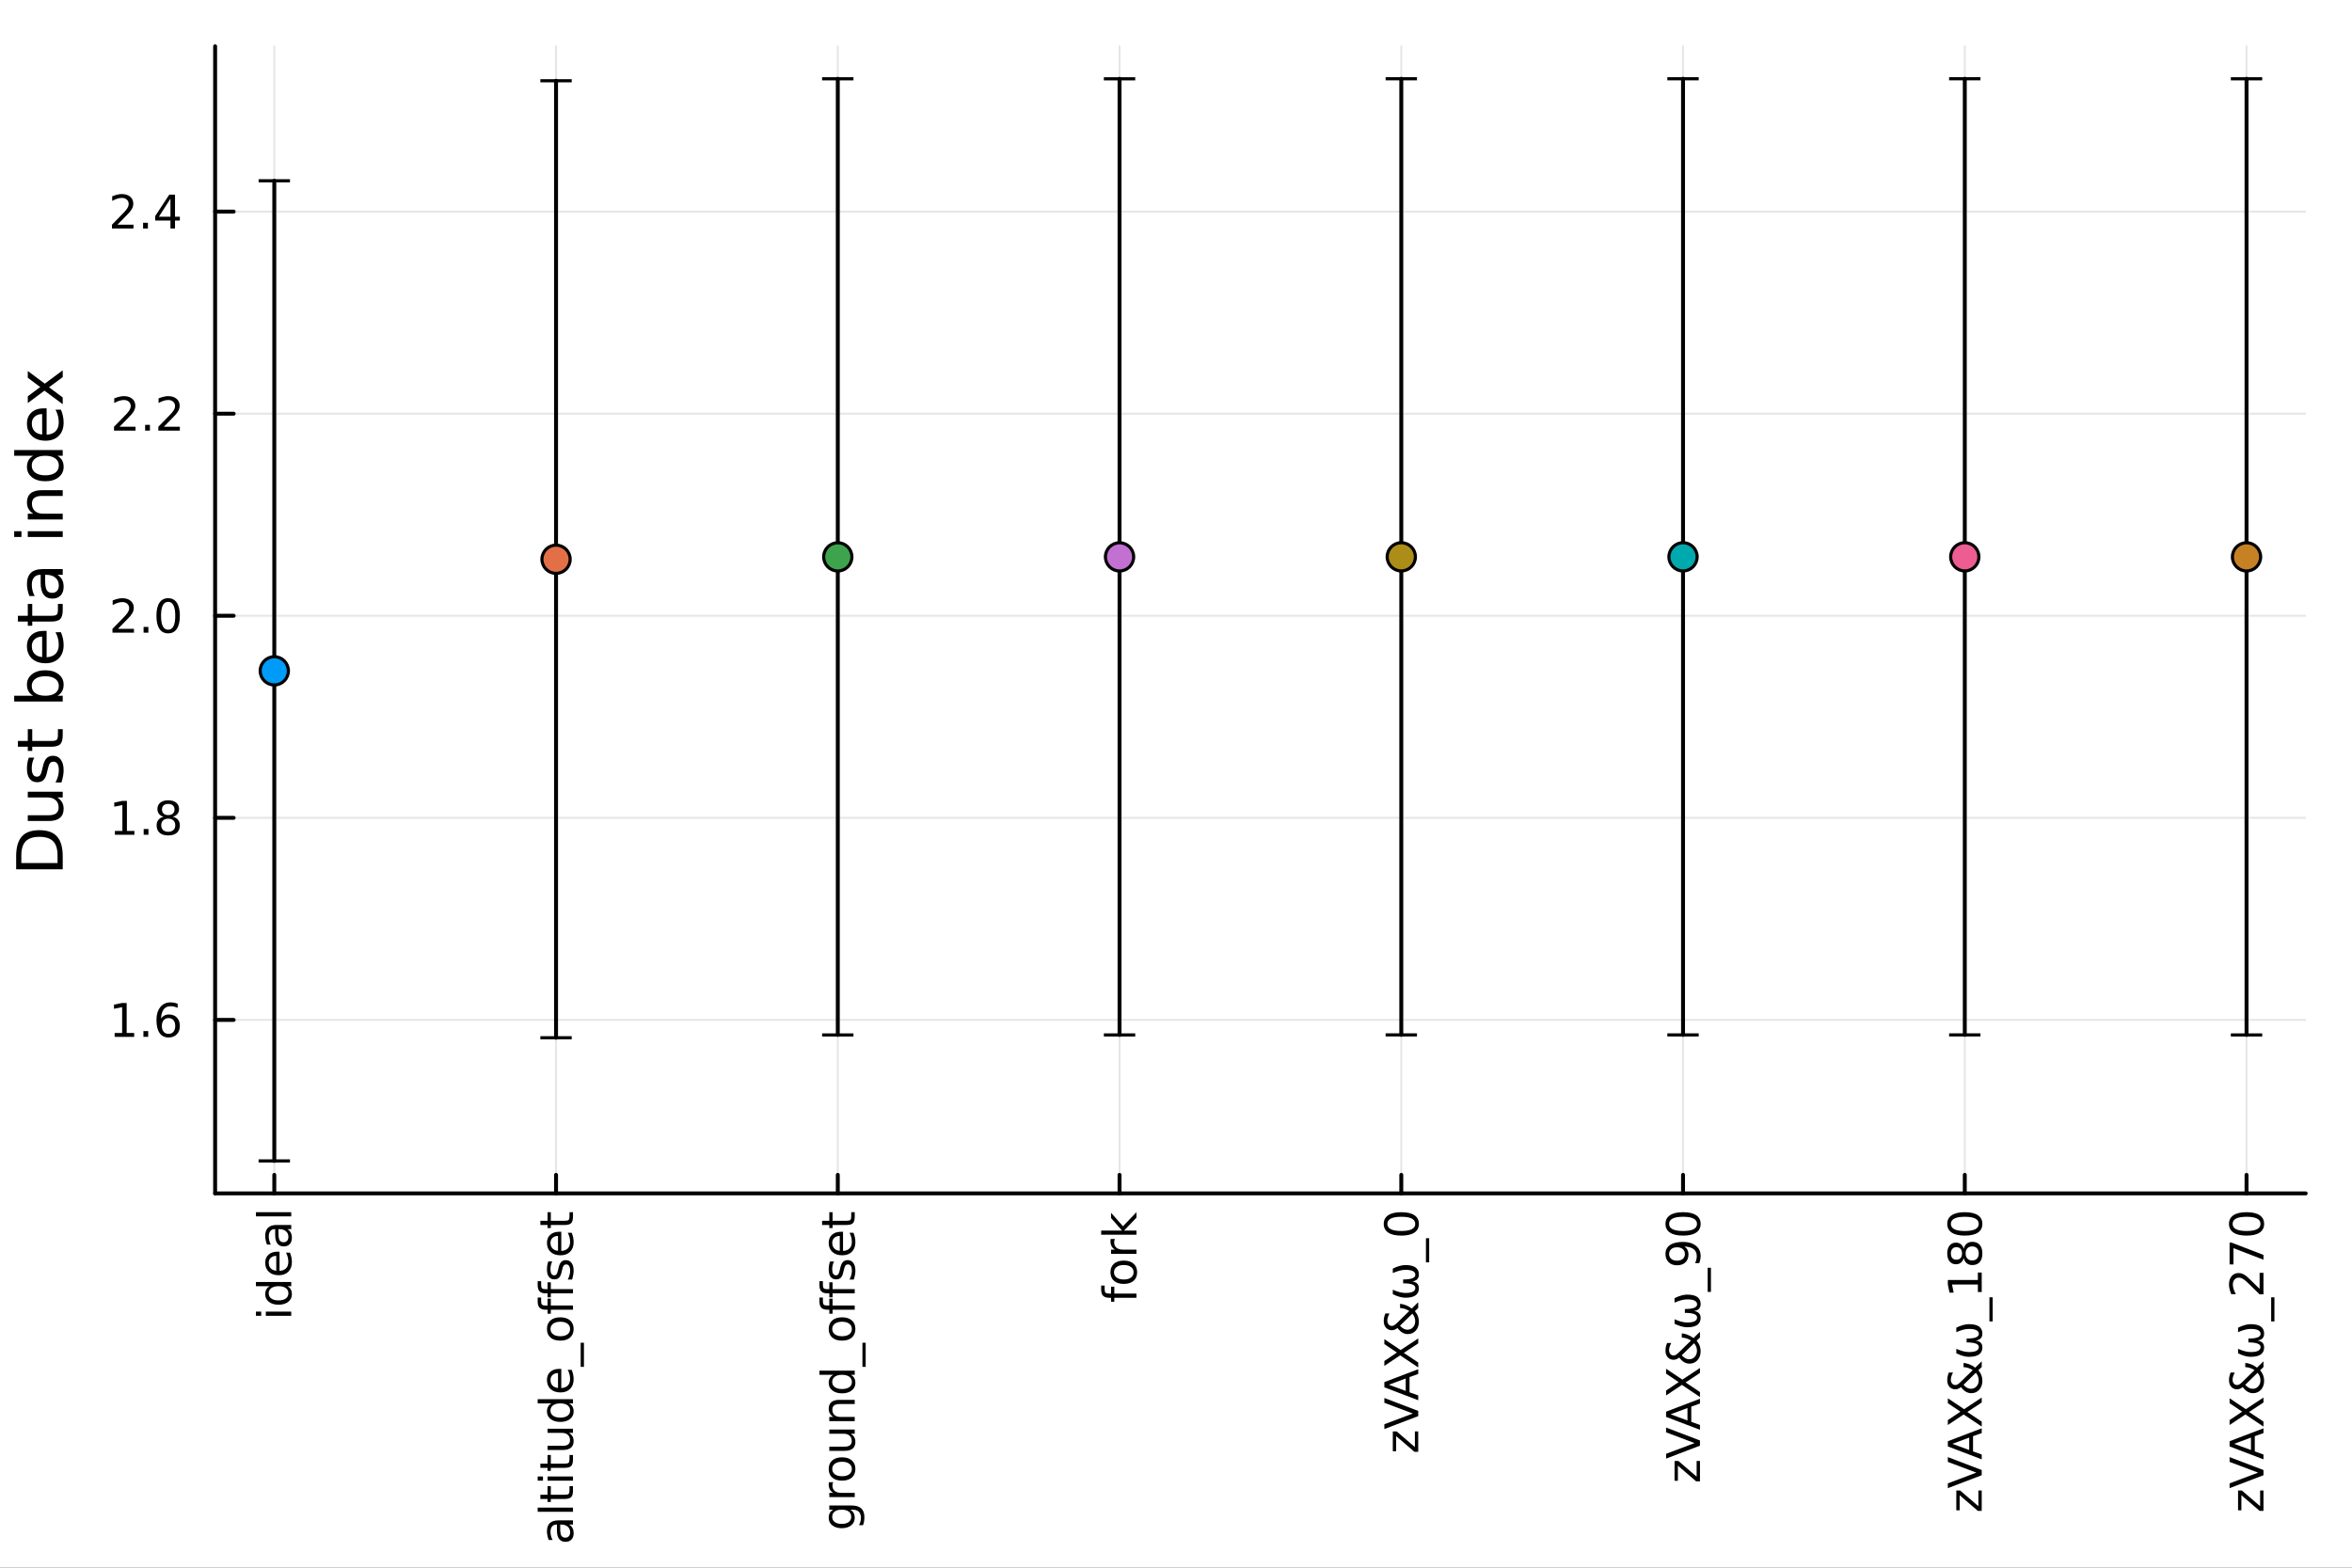 <?xml version="1.0" encoding="utf-8"?>
<svg xmlns="http://www.w3.org/2000/svg" xmlns:xlink="http://www.w3.org/1999/xlink" width="600" height="400" viewBox="0 0 2400 1600">
<rect x="0" y="0" width="2400" height="1600" fill="#333333" stroke="none"/>
<defs>
  <clipPath id="clip670">
    <rect x="0" y="0" width="2400" height="1600"/>
  </clipPath>
</defs>
<path clip-path="url(#clip670)" d="
M0 1600 L2400 1600 L2400 0 L0 0  Z
  " fill="#ffffff" fill-rule="evenodd" fill-opacity="1"/>
<defs>
  <clipPath id="clip671">
    <rect x="480" y="0" width="1681" height="1600"/>
  </clipPath>
</defs>
<path clip-path="url(#clip670)" d="
M219.519 1217.98 L2352.76 1217.98 L2352.76 47.244 L219.519 47.244  Z
  " fill="#ffffff" fill-rule="evenodd" fill-opacity="1"/>
<defs>
  <clipPath id="clip672">
    <rect x="219" y="47" width="2134" height="1172"/>
  </clipPath>
</defs>
<polyline clip-path="url(#clip672)" style="stroke:#000000; stroke-linecap:round; stroke-linejoin:round; stroke-width:2; stroke-opacity:0.1; fill:none" points="
  279.894,1217.98 279.894,47.244 
  "/>
<polyline clip-path="url(#clip672)" style="stroke:#000000; stroke-linecap:round; stroke-linejoin:round; stroke-width:2; stroke-opacity:0.1; fill:none" points="
  567.392,1217.98 567.392,47.244 
  "/>
<polyline clip-path="url(#clip672)" style="stroke:#000000; stroke-linecap:round; stroke-linejoin:round; stroke-width:2; stroke-opacity:0.1; fill:none" points="
  854.89,1217.98 854.89,47.244 
  "/>
<polyline clip-path="url(#clip672)" style="stroke:#000000; stroke-linecap:round; stroke-linejoin:round; stroke-width:2; stroke-opacity:0.1; fill:none" points="
  1142.39,1217.98 1142.39,47.244 
  "/>
<polyline clip-path="url(#clip672)" style="stroke:#000000; stroke-linecap:round; stroke-linejoin:round; stroke-width:2; stroke-opacity:0.1; fill:none" points="
  1429.89,1217.98 1429.89,47.244 
  "/>
<polyline clip-path="url(#clip672)" style="stroke:#000000; stroke-linecap:round; stroke-linejoin:round; stroke-width:2; stroke-opacity:0.1; fill:none" points="
  1717.38,1217.98 1717.38,47.244 
  "/>
<polyline clip-path="url(#clip672)" style="stroke:#000000; stroke-linecap:round; stroke-linejoin:round; stroke-width:2; stroke-opacity:0.1; fill:none" points="
  2004.88,1217.98 2004.88,47.244 
  "/>
<polyline clip-path="url(#clip672)" style="stroke:#000000; stroke-linecap:round; stroke-linejoin:round; stroke-width:2; stroke-opacity:0.1; fill:none" points="
  2292.38,1217.98 2292.38,47.244 
  "/>
<polyline clip-path="url(#clip670)" style="stroke:#000000; stroke-linecap:round; stroke-linejoin:round; stroke-width:4; stroke-opacity:1; fill:none" points="
  219.519,1217.98 2352.76,1217.98 
  "/>
<polyline clip-path="url(#clip670)" style="stroke:#000000; stroke-linecap:round; stroke-linejoin:round; stroke-width:4; stroke-opacity:1; fill:none" points="
  279.894,1217.98 279.894,1199.08 
  "/>
<polyline clip-path="url(#clip670)" style="stroke:#000000; stroke-linecap:round; stroke-linejoin:round; stroke-width:4; stroke-opacity:1; fill:none" points="
  567.392,1217.98 567.392,1199.08 
  "/>
<polyline clip-path="url(#clip670)" style="stroke:#000000; stroke-linecap:round; stroke-linejoin:round; stroke-width:4; stroke-opacity:1; fill:none" points="
  854.89,1217.98 854.89,1199.08 
  "/>
<polyline clip-path="url(#clip670)" style="stroke:#000000; stroke-linecap:round; stroke-linejoin:round; stroke-width:4; stroke-opacity:1; fill:none" points="
  1142.39,1217.98 1142.39,1199.08 
  "/>
<polyline clip-path="url(#clip670)" style="stroke:#000000; stroke-linecap:round; stroke-linejoin:round; stroke-width:4; stroke-opacity:1; fill:none" points="
  1429.89,1217.98 1429.89,1199.08 
  "/>
<polyline clip-path="url(#clip670)" style="stroke:#000000; stroke-linecap:round; stroke-linejoin:round; stroke-width:4; stroke-opacity:1; fill:none" points="
  1717.38,1217.98 1717.38,1199.08 
  "/>
<polyline clip-path="url(#clip670)" style="stroke:#000000; stroke-linecap:round; stroke-linejoin:round; stroke-width:4; stroke-opacity:1; fill:none" points="
  2004.88,1217.98 2004.88,1199.08 
  "/>
<polyline clip-path="url(#clip670)" style="stroke:#000000; stroke-linecap:round; stroke-linejoin:round; stroke-width:4; stroke-opacity:1; fill:none" points="
  2292.38,1217.98 2292.38,1199.08 
  "/>
<path clip-path="url(#clip670)" d="M271.248 1342.92 L271.248 1338.66 L297.174 1338.66 L297.174 1342.92 L271.248 1342.92 M261.155 1342.92 L261.155 1338.66 L266.549 1338.66 L266.549 1342.92 L261.155 1342.92 Z" fill="#000000" fill-rule="evenodd" fill-opacity="1" /><path clip-path="url(#clip670)" d="M275.183 1312.69 L261.155 1312.69 L261.155 1308.43 L297.174 1308.43 L297.174 1312.69 L293.285 1312.69 Q295.6 1314.03 296.734 1316.09 Q297.845 1318.13 297.845 1321 Q297.845 1325.7 294.095 1328.66 Q290.345 1331.6 284.234 1331.6 Q278.123 1331.6 274.373 1328.66 Q270.623 1325.7 270.623 1321 Q270.623 1318.13 271.757 1316.09 Q272.868 1314.03 275.183 1312.69 M284.234 1327.2 Q288.933 1327.2 291.618 1325.28 Q294.28 1323.34 294.28 1319.96 Q294.28 1316.58 291.618 1314.63 Q288.933 1312.69 284.234 1312.69 Q279.535 1312.69 276.873 1314.63 Q274.188 1316.58 274.188 1319.96 Q274.188 1323.34 276.873 1325.28 Q279.535 1327.2 284.234 1327.2 Z" fill="#000000" fill-rule="evenodd" fill-opacity="1" /><path clip-path="url(#clip670)" d="M283.146 1277.48 L285.229 1277.48 L285.229 1297.06 Q289.627 1296.78 291.942 1294.42 Q294.234 1292.04 294.234 1287.8 Q294.234 1285.35 293.632 1283.06 Q293.03 1280.74 291.826 1278.47 L295.854 1278.47 Q296.826 1280.77 297.336 1283.17 Q297.845 1285.58 297.845 1288.06 Q297.845 1294.26 294.234 1297.9 Q290.623 1301.51 284.465 1301.51 Q278.1 1301.51 274.373 1298.08 Q270.623 1294.63 270.623 1288.8 Q270.623 1283.57 274.003 1280.54 Q277.359 1277.48 283.146 1277.48 M281.896 1281.74 Q278.401 1281.79 276.317 1283.71 Q274.234 1285.6 274.234 1288.75 Q274.234 1292.32 276.248 1294.47 Q278.262 1296.6 281.919 1296.92 L281.896 1281.74 Z" fill="#000000" fill-rule="evenodd" fill-opacity="1" /><path clip-path="url(#clip670)" d="M284.141 1258.71 Q284.141 1263.87 285.322 1265.86 Q286.502 1267.85 289.35 1267.85 Q291.618 1267.85 292.961 1266.37 Q294.28 1264.86 294.28 1262.29 Q294.28 1258.75 291.78 1256.62 Q289.257 1254.47 285.09 1254.47 L284.141 1254.47 L284.141 1258.71 M282.382 1250.21 L297.174 1250.21 L297.174 1254.47 L293.239 1254.47 Q295.6 1255.93 296.734 1258.1 Q297.845 1260.28 297.845 1263.43 Q297.845 1267.41 295.623 1269.77 Q293.377 1272.11 289.627 1272.11 Q285.252 1272.11 283.03 1269.19 Q280.808 1266.25 280.808 1260.44 L280.808 1254.47 L280.391 1254.47 Q277.452 1254.47 275.854 1256.41 Q274.234 1258.34 274.234 1261.83 Q274.234 1264.05 274.766 1266.16 Q275.299 1268.27 276.364 1270.21 L272.428 1270.21 Q271.526 1267.87 271.086 1265.67 Q270.623 1263.47 270.623 1261.39 Q270.623 1255.77 273.54 1252.99 Q276.456 1250.21 282.382 1250.21 Z" fill="#000000" fill-rule="evenodd" fill-opacity="1" /><path clip-path="url(#clip670)" d="M261.155 1241.44 L261.155 1237.18 L297.174 1237.18 L297.174 1241.44 L261.155 1241.44 Z" fill="#000000" fill-rule="evenodd" fill-opacity="1" /><path clip-path="url(#clip670)" d="M571.64 1560.21 Q571.64 1565.37 572.82 1567.36 Q574.001 1569.35 576.848 1569.35 Q579.116 1569.35 580.459 1567.87 Q581.778 1566.37 581.778 1563.8 Q581.778 1560.26 579.278 1558.13 Q576.755 1555.97 572.589 1555.97 L571.64 1555.97 L571.64 1560.21 M569.88 1551.71 L584.672 1551.71 L584.672 1555.97 L580.737 1555.97 Q583.098 1557.43 584.232 1559.61 Q585.343 1561.78 585.343 1564.93 Q585.343 1568.91 583.121 1571.27 Q580.876 1573.61 577.126 1573.61 Q572.751 1573.61 570.528 1570.7 Q568.306 1567.76 568.306 1561.95 L568.306 1555.97 L567.89 1555.97 Q564.95 1555.97 563.353 1557.92 Q561.732 1559.84 561.732 1563.33 Q561.732 1565.56 562.265 1567.66 Q562.797 1569.77 563.862 1571.71 L559.927 1571.71 Q559.024 1569.38 558.584 1567.18 Q558.121 1564.98 558.121 1562.89 Q558.121 1557.27 561.038 1554.49 Q563.954 1551.71 569.88 1551.71 Z" fill="#000000" fill-rule="evenodd" fill-opacity="1" /><path clip-path="url(#clip670)" d="M548.654 1542.94 L548.654 1538.68 L584.672 1538.68 L584.672 1542.94 L548.654 1542.94 Z" fill="#000000" fill-rule="evenodd" fill-opacity="1" /><path clip-path="url(#clip670)" d="M551.385 1525.56 L558.746 1525.56 L558.746 1516.78 L562.056 1516.78 L562.056 1525.56 L576.13 1525.56 Q579.302 1525.56 580.204 1524.7 Q581.107 1523.82 581.107 1521.16 L581.107 1516.78 L584.672 1516.78 L584.672 1521.16 Q584.672 1526.09 582.843 1527.96 Q580.991 1529.84 576.13 1529.84 L562.056 1529.84 L562.056 1532.96 L558.746 1532.96 L558.746 1529.84 L551.385 1529.84 L551.385 1525.56 Z" fill="#000000" fill-rule="evenodd" fill-opacity="1" /><path clip-path="url(#clip670)" d="M558.746 1511.18 L558.746 1506.92 L584.672 1506.92 L584.672 1511.18 L558.746 1511.18 M548.654 1511.18 L548.654 1506.92 L554.047 1506.92 L554.047 1511.18 L548.654 1511.18 Z" fill="#000000" fill-rule="evenodd" fill-opacity="1" /><path clip-path="url(#clip670)" d="M551.385 1493.8 L558.746 1493.8 L558.746 1485.02 L562.056 1485.02 L562.056 1493.8 L576.13 1493.8 Q579.302 1493.8 580.204 1492.94 Q581.107 1492.06 581.107 1489.4 L581.107 1485.02 L584.672 1485.02 L584.672 1489.4 Q584.672 1494.33 582.843 1496.21 Q580.991 1498.08 576.13 1498.08 L562.056 1498.08 L562.056 1501.21 L558.746 1501.21 L558.746 1498.08 L551.385 1498.08 L551.385 1493.8 Z" fill="#000000" fill-rule="evenodd" fill-opacity="1" /><path clip-path="url(#clip670)" d="M574.44 1479.86 L558.746 1479.86 L558.746 1475.6 L574.278 1475.6 Q577.959 1475.6 579.811 1474.17 Q581.64 1472.73 581.64 1469.86 Q581.64 1466.41 579.44 1464.42 Q577.241 1462.41 573.445 1462.41 L558.746 1462.41 L558.746 1458.15 L584.672 1458.15 L584.672 1462.41 L580.69 1462.41 Q583.052 1463.96 584.209 1466.02 Q585.343 1468.06 585.343 1470.77 Q585.343 1475.23 582.565 1477.55 Q579.788 1479.86 574.44 1479.86 M558.121 1469.15 L558.121 1469.15 Z" fill="#000000" fill-rule="evenodd" fill-opacity="1" /><path clip-path="url(#clip670)" d="M562.681 1432.32 L548.654 1432.32 L548.654 1428.06 L584.672 1428.06 L584.672 1432.32 L580.783 1432.32 Q583.098 1433.66 584.232 1435.72 Q585.343 1437.76 585.343 1440.63 Q585.343 1445.33 581.593 1448.29 Q577.843 1451.23 571.732 1451.23 Q565.621 1451.23 561.871 1448.29 Q558.121 1445.33 558.121 1440.63 Q558.121 1437.76 559.255 1435.72 Q560.366 1433.66 562.681 1432.32 M571.732 1446.83 Q576.431 1446.83 579.116 1444.91 Q581.778 1442.96 581.778 1439.59 Q581.778 1436.21 579.116 1434.26 Q576.431 1432.32 571.732 1432.32 Q567.033 1432.32 564.371 1434.26 Q561.686 1436.21 561.686 1439.59 Q561.686 1442.96 564.371 1444.91 Q567.033 1446.83 571.732 1446.83 Z" fill="#000000" fill-rule="evenodd" fill-opacity="1" /><path clip-path="url(#clip670)" d="M570.644 1397.11 L572.728 1397.11 L572.728 1416.69 Q577.126 1416.41 579.44 1414.05 Q581.732 1411.67 581.732 1407.43 Q581.732 1404.98 581.13 1402.69 Q580.528 1400.37 579.325 1398.1 L583.352 1398.1 Q584.325 1400.4 584.834 1402.8 Q585.343 1405.21 585.343 1407.69 Q585.343 1413.89 581.732 1417.53 Q578.121 1421.14 571.964 1421.14 Q565.598 1421.14 561.871 1417.71 Q558.121 1414.26 558.121 1408.43 Q558.121 1403.2 561.501 1400.16 Q564.857 1397.11 570.644 1397.11 M569.394 1401.37 Q565.899 1401.41 563.816 1403.34 Q561.732 1405.23 561.732 1408.38 Q561.732 1411.95 563.746 1414.1 Q565.76 1416.23 569.417 1416.55 L569.394 1401.37 Z" fill="#000000" fill-rule="evenodd" fill-opacity="1" /><path clip-path="url(#clip670)" d="M592.542 1370.42 L595.852 1370.42 L595.852 1395.05 L592.542 1395.05 L592.542 1370.42 Z" fill="#000000" fill-rule="evenodd" fill-opacity="1" /><path clip-path="url(#clip670)" d="M561.732 1356.37 Q561.732 1359.79 564.417 1361.78 Q567.079 1363.78 571.732 1363.78 Q576.385 1363.78 579.07 1361.81 Q581.732 1359.82 581.732 1356.37 Q581.732 1352.97 579.047 1350.97 Q576.362 1348.98 571.732 1348.98 Q567.126 1348.98 564.441 1350.97 Q561.732 1352.97 561.732 1356.37 M558.121 1356.37 Q558.121 1350.81 561.732 1347.64 Q565.343 1344.47 571.732 1344.47 Q578.098 1344.47 581.732 1347.64 Q585.343 1350.81 585.343 1356.37 Q585.343 1361.95 581.732 1365.12 Q578.098 1368.27 571.732 1368.27 Q565.343 1368.27 561.732 1365.12 Q558.121 1361.95 558.121 1356.37 Z" fill="#000000" fill-rule="evenodd" fill-opacity="1" /><path clip-path="url(#clip670)" d="M548.654 1324.28 L552.195 1324.28 L552.195 1328.36 Q552.195 1330.65 553.121 1331.55 Q554.047 1332.43 556.454 1332.43 L558.746 1332.43 L558.746 1325.42 L562.056 1325.42 L562.056 1332.43 L584.672 1332.43 L584.672 1336.72 L562.056 1336.72 L562.056 1340.79 L558.746 1340.79 L558.746 1336.72 L556.941 1336.72 Q552.612 1336.72 550.644 1334.7 Q548.654 1332.69 548.654 1328.31 L548.654 1324.28 Z" fill="#000000" fill-rule="evenodd" fill-opacity="1" /><path clip-path="url(#clip670)" d="M548.654 1307.6 L552.195 1307.6 L552.195 1311.67 Q552.195 1313.96 553.121 1314.86 Q554.047 1315.74 556.454 1315.74 L558.746 1315.74 L558.746 1308.73 L562.056 1308.73 L562.056 1315.74 L584.672 1315.74 L584.672 1320.03 L562.056 1320.03 L562.056 1324.1 L558.746 1324.1 L558.746 1320.03 L556.941 1320.03 Q552.612 1320.03 550.644 1318.01 Q548.654 1316 548.654 1311.62 L548.654 1307.6 Z" fill="#000000" fill-rule="evenodd" fill-opacity="1" /><path clip-path="url(#clip670)" d="M559.51 1287.5 L563.538 1287.5 Q562.612 1289.31 562.149 1291.25 Q561.686 1293.2 561.686 1295.28 Q561.686 1298.45 562.658 1300.05 Q563.63 1301.62 565.575 1301.62 Q567.056 1301.62 567.913 1300.49 Q568.746 1299.35 569.51 1295.93 L569.834 1294.47 Q570.806 1289.93 572.589 1288.04 Q574.348 1286.11 577.519 1286.11 Q581.13 1286.11 583.237 1288.98 Q585.343 1291.83 585.343 1296.83 Q585.343 1298.91 584.927 1301.18 Q584.533 1303.43 583.723 1305.93 L579.325 1305.93 Q580.552 1303.57 581.177 1301.28 Q581.778 1298.98 581.778 1296.74 Q581.778 1293.73 580.76 1292.11 Q579.718 1290.49 577.843 1290.49 Q576.107 1290.49 575.181 1291.67 Q574.255 1292.83 573.399 1296.78 L573.052 1298.27 Q572.218 1302.22 570.505 1303.98 Q568.769 1305.74 565.76 1305.74 Q562.103 1305.74 560.112 1303.15 Q558.121 1300.56 558.121 1295.79 Q558.121 1293.43 558.468 1291.35 Q558.816 1289.26 559.51 1287.5 Z" fill="#000000" fill-rule="evenodd" fill-opacity="1" /><path clip-path="url(#clip670)" d="M570.644 1257.16 L572.728 1257.16 L572.728 1276.74 Q577.126 1276.46 579.44 1274.1 Q581.732 1271.72 581.732 1267.48 Q581.732 1265.03 581.13 1262.73 Q580.528 1260.42 579.325 1258.15 L583.352 1258.15 Q584.325 1260.44 584.834 1262.85 Q585.343 1265.26 585.343 1267.73 Q585.343 1273.94 581.732 1277.57 Q578.121 1281.18 571.964 1281.18 Q565.598 1281.18 561.871 1277.76 Q558.121 1274.31 558.121 1268.47 Q558.121 1263.24 561.501 1260.21 Q564.857 1257.16 570.644 1257.16 M569.394 1261.41 Q565.899 1261.46 563.816 1263.38 Q561.732 1265.28 561.732 1268.43 Q561.732 1271.99 563.746 1274.15 Q565.76 1276.28 569.417 1276.6 L569.394 1261.41 Z" fill="#000000" fill-rule="evenodd" fill-opacity="1" /><path clip-path="url(#clip670)" d="M551.385 1245.95 L558.746 1245.95 L558.746 1237.18 L562.056 1237.18 L562.056 1245.95 L576.13 1245.95 Q579.302 1245.95 580.204 1245.1 Q581.107 1244.22 581.107 1241.55 L581.107 1237.18 L584.672 1237.18 L584.672 1241.55 Q584.672 1246.48 582.843 1248.36 Q580.991 1250.23 576.13 1250.23 L562.056 1250.23 L562.056 1253.36 L558.746 1253.36 L558.746 1250.23 L551.385 1250.23 L551.385 1245.95 Z" fill="#000000" fill-rule="evenodd" fill-opacity="1" /><path clip-path="url(#clip670)" d="M858.906 1540.79 Q854.277 1540.79 851.73 1542.71 Q849.184 1544.61 849.184 1548.06 Q849.184 1551.48 851.73 1553.4 Q854.277 1555.3 858.906 1555.3 Q863.513 1555.3 866.059 1553.4 Q868.605 1551.48 868.605 1548.06 Q868.605 1544.61 866.059 1542.71 Q863.513 1540.79 858.906 1540.79 M868.953 1536.53 Q875.573 1536.53 878.79 1539.47 Q882.031 1542.41 882.031 1548.47 Q882.031 1550.72 881.684 1552.71 Q881.36 1554.7 880.665 1556.58 L876.522 1556.58 Q877.54 1554.7 878.027 1552.87 Q878.513 1551.04 878.513 1549.14 Q878.513 1544.95 876.314 1542.87 Q874.138 1540.79 869.716 1540.79 L867.61 1540.79 Q869.902 1542.11 871.036 1544.17 Q872.17 1546.23 872.17 1549.1 Q872.17 1553.87 868.536 1556.78 Q864.902 1559.7 858.906 1559.7 Q852.888 1559.7 849.254 1556.78 Q845.619 1553.87 845.619 1549.1 Q845.619 1546.23 846.754 1544.17 Q847.888 1542.11 850.18 1540.79 L846.244 1540.79 L846.244 1536.53 L868.953 1536.53 Z" fill="#000000" fill-rule="evenodd" fill-opacity="1" /><path clip-path="url(#clip670)" d="M850.226 1512.73 Q849.809 1513.45 849.624 1514.31 Q849.416 1515.14 849.416 1516.16 Q849.416 1519.77 851.777 1521.71 Q854.115 1523.64 858.513 1523.64 L872.17 1523.64 L872.17 1527.92 L846.244 1527.92 L846.244 1523.64 L850.272 1523.64 Q847.911 1522.29 846.777 1520.14 Q845.619 1517.99 845.619 1514.91 Q845.619 1514.47 845.689 1513.94 Q845.735 1513.4 845.851 1512.76 L850.226 1512.73 Z" fill="#000000" fill-rule="evenodd" fill-opacity="1" /><path clip-path="url(#clip670)" d="M849.23 1499.26 Q849.23 1502.69 851.916 1504.68 Q854.578 1506.67 859.23 1506.67 Q863.883 1506.67 866.568 1504.7 Q869.23 1502.71 869.23 1499.26 Q869.23 1495.86 866.545 1493.87 Q863.86 1491.88 859.23 1491.88 Q854.624 1491.88 851.939 1493.87 Q849.23 1495.86 849.23 1499.26 M845.619 1499.26 Q845.619 1493.71 849.23 1490.53 Q852.842 1487.36 859.23 1487.36 Q865.596 1487.36 869.23 1490.53 Q872.841 1493.71 872.841 1499.26 Q872.841 1504.84 869.23 1508.01 Q865.596 1511.16 859.23 1511.16 Q852.842 1511.16 849.23 1508.01 Q845.619 1504.84 845.619 1499.26 Z" fill="#000000" fill-rule="evenodd" fill-opacity="1" /><path clip-path="url(#clip670)" d="M861.939 1480.74 L846.244 1480.74 L846.244 1476.48 L861.777 1476.48 Q865.457 1476.48 867.309 1475.05 Q869.138 1473.61 869.138 1470.74 Q869.138 1467.29 866.939 1465.3 Q864.74 1463.29 860.943 1463.29 L846.244 1463.29 L846.244 1459.03 L872.17 1459.03 L872.17 1463.29 L868.189 1463.29 Q870.55 1464.84 871.707 1466.9 Q872.841 1468.94 872.841 1471.65 Q872.841 1476.11 870.064 1478.43 Q867.286 1480.74 861.939 1480.74 M845.619 1470.02 L845.619 1470.02 Z" fill="#000000" fill-rule="evenodd" fill-opacity="1" /><path clip-path="url(#clip670)" d="M856.522 1428.71 L872.17 1428.71 L872.17 1432.96 L856.661 1432.96 Q852.98 1432.96 851.152 1434.4 Q849.323 1435.84 849.323 1438.71 Q849.323 1442.15 851.522 1444.15 Q853.721 1446.14 857.517 1446.14 L872.17 1446.14 L872.17 1450.42 L846.244 1450.42 L846.244 1446.14 L850.272 1446.14 Q847.934 1444.61 846.777 1442.55 Q845.619 1440.46 845.619 1437.76 Q845.619 1433.29 848.397 1431 Q851.152 1428.71 856.522 1428.71 Z" fill="#000000" fill-rule="evenodd" fill-opacity="1" /><path clip-path="url(#clip670)" d="M850.18 1403.15 L836.152 1403.15 L836.152 1398.89 L872.17 1398.89 L872.17 1403.15 L868.281 1403.15 Q870.596 1404.49 871.73 1406.55 Q872.841 1408.59 872.841 1411.46 Q872.841 1416.16 869.091 1419.12 Q865.341 1422.06 859.23 1422.06 Q853.119 1422.06 849.369 1419.12 Q845.619 1416.16 845.619 1411.46 Q845.619 1408.59 846.754 1406.55 Q847.865 1404.49 850.18 1403.15 M859.23 1417.66 Q863.929 1417.66 866.615 1415.74 Q869.277 1413.8 869.277 1410.42 Q869.277 1407.04 866.615 1405.09 Q863.929 1403.15 859.23 1403.15 Q854.531 1403.15 851.869 1405.09 Q849.184 1407.04 849.184 1410.42 Q849.184 1413.8 851.869 1415.74 Q854.531 1417.66 859.23 1417.66 Z" fill="#000000" fill-rule="evenodd" fill-opacity="1" /><path clip-path="url(#clip670)" d="M880.04 1370.42 L883.351 1370.42 L883.351 1395.05 L880.04 1395.05 L880.04 1370.42 Z" fill="#000000" fill-rule="evenodd" fill-opacity="1" /><path clip-path="url(#clip670)" d="M849.23 1356.37 Q849.23 1359.79 851.916 1361.78 Q854.578 1363.78 859.23 1363.78 Q863.883 1363.78 866.568 1361.81 Q869.23 1359.82 869.23 1356.37 Q869.23 1352.97 866.545 1350.97 Q863.86 1348.98 859.23 1348.98 Q854.624 1348.98 851.939 1350.97 Q849.23 1352.97 849.23 1356.37 M845.619 1356.37 Q845.619 1350.81 849.23 1347.64 Q852.842 1344.47 859.23 1344.47 Q865.596 1344.47 869.23 1347.64 Q872.841 1350.81 872.841 1356.37 Q872.841 1361.95 869.23 1365.12 Q865.596 1368.27 859.23 1368.27 Q852.842 1368.27 849.23 1365.12 Q845.619 1361.95 845.619 1356.37 Z" fill="#000000" fill-rule="evenodd" fill-opacity="1" /><path clip-path="url(#clip670)" d="M836.152 1324.28 L839.693 1324.28 L839.693 1328.36 Q839.693 1330.65 840.619 1331.55 Q841.545 1332.43 843.953 1332.43 L846.244 1332.43 L846.244 1325.42 L849.555 1325.42 L849.555 1332.43 L872.17 1332.43 L872.17 1336.72 L849.555 1336.72 L849.555 1340.79 L846.244 1340.79 L846.244 1336.72 L844.439 1336.72 Q840.11 1336.72 838.143 1334.7 Q836.152 1332.69 836.152 1328.31 L836.152 1324.28 Z" fill="#000000" fill-rule="evenodd" fill-opacity="1" /><path clip-path="url(#clip670)" d="M836.152 1307.6 L839.693 1307.6 L839.693 1311.67 Q839.693 1313.96 840.619 1314.86 Q841.545 1315.74 843.953 1315.74 L846.244 1315.74 L846.244 1308.73 L849.555 1308.73 L849.555 1315.74 L872.17 1315.74 L872.17 1320.03 L849.555 1320.03 L849.555 1324.1 L846.244 1324.1 L846.244 1320.03 L844.439 1320.03 Q840.11 1320.03 838.143 1318.01 Q836.152 1316 836.152 1311.62 L836.152 1307.6 Z" fill="#000000" fill-rule="evenodd" fill-opacity="1" /><path clip-path="url(#clip670)" d="M847.008 1287.5 L851.036 1287.5 Q850.11 1289.31 849.647 1291.25 Q849.184 1293.2 849.184 1295.28 Q849.184 1298.45 850.156 1300.05 Q851.129 1301.62 853.073 1301.62 Q854.554 1301.62 855.411 1300.49 Q856.244 1299.35 857.008 1295.93 L857.332 1294.47 Q858.304 1289.93 860.087 1288.04 Q861.846 1286.11 865.017 1286.11 Q868.628 1286.11 870.735 1288.98 Q872.841 1291.83 872.841 1296.83 Q872.841 1298.91 872.425 1301.18 Q872.031 1303.43 871.221 1305.93 L866.823 1305.93 Q868.05 1303.57 868.675 1301.28 Q869.277 1298.98 869.277 1296.74 Q869.277 1293.73 868.258 1292.11 Q867.216 1290.49 865.341 1290.49 Q863.605 1290.49 862.679 1291.67 Q861.754 1292.83 860.897 1296.78 L860.55 1298.27 Q859.716 1302.22 858.004 1303.98 Q856.267 1305.74 853.258 1305.74 Q849.601 1305.74 847.61 1303.15 Q845.619 1300.56 845.619 1295.79 Q845.619 1293.43 845.967 1291.35 Q846.314 1289.26 847.008 1287.5 Z" fill="#000000" fill-rule="evenodd" fill-opacity="1" /><path clip-path="url(#clip670)" d="M858.142 1257.16 L860.226 1257.16 L860.226 1276.74 Q864.624 1276.46 866.939 1274.1 Q869.23 1271.72 869.23 1267.48 Q869.23 1265.03 868.628 1262.73 Q868.027 1260.42 866.823 1258.15 L870.851 1258.15 Q871.823 1260.44 872.332 1262.85 Q872.841 1265.26 872.841 1267.73 Q872.841 1273.94 869.23 1277.57 Q865.619 1281.18 859.462 1281.18 Q853.096 1281.18 849.369 1277.76 Q845.619 1274.31 845.619 1268.47 Q845.619 1263.24 848.999 1260.21 Q852.355 1257.16 858.142 1257.16 M856.892 1261.41 Q853.397 1261.46 851.314 1263.38 Q849.23 1265.28 849.23 1268.43 Q849.23 1271.99 851.244 1274.15 Q853.258 1276.28 856.916 1276.6 L856.892 1261.41 Z" fill="#000000" fill-rule="evenodd" fill-opacity="1" /><path clip-path="url(#clip670)" d="M838.883 1245.95 L846.244 1245.95 L846.244 1237.18 L849.555 1237.18 L849.555 1245.95 L863.629 1245.95 Q866.8 1245.95 867.703 1245.1 Q868.605 1244.22 868.605 1241.55 L868.605 1237.18 L872.17 1237.18 L872.17 1241.55 Q872.17 1246.48 870.341 1248.36 Q868.49 1250.23 863.629 1250.23 L849.555 1250.23 L849.555 1253.36 L846.244 1253.36 L846.244 1250.23 L838.883 1250.23 L838.883 1245.95 Z" fill="#000000" fill-rule="evenodd" fill-opacity="1" /><path clip-path="url(#clip670)" d="M1123.65 1312.09 L1127.19 1312.09 L1127.19 1316.16 Q1127.19 1318.45 1128.12 1319.35 Q1129.04 1320.23 1131.45 1320.23 L1133.74 1320.23 L1133.74 1313.22 L1137.05 1313.22 L1137.05 1320.23 L1159.67 1320.23 L1159.67 1324.52 L1137.05 1324.52 L1137.05 1328.59 L1133.74 1328.59 L1133.74 1324.52 L1131.94 1324.52 Q1127.61 1324.52 1125.64 1322.5 Q1123.65 1320.49 1123.65 1316.11 L1123.65 1312.09 Z" fill="#000000" fill-rule="evenodd" fill-opacity="1" /><path clip-path="url(#clip670)" d="M1136.73 1298.47 Q1136.73 1301.9 1139.41 1303.89 Q1142.08 1305.88 1146.73 1305.88 Q1151.38 1305.88 1154.07 1303.91 Q1156.73 1301.92 1156.73 1298.47 Q1156.73 1295.07 1154.04 1293.08 Q1151.36 1291.09 1146.73 1291.09 Q1142.12 1291.09 1139.44 1293.08 Q1136.73 1295.07 1136.73 1298.47 M1133.12 1298.47 Q1133.12 1292.92 1136.73 1289.75 Q1140.34 1286.58 1146.73 1286.58 Q1153.09 1286.58 1156.73 1289.75 Q1160.34 1292.92 1160.34 1298.47 Q1160.34 1304.05 1156.73 1307.22 Q1153.09 1310.37 1146.73 1310.37 Q1140.34 1310.37 1136.73 1307.22 Q1133.12 1304.05 1133.12 1298.47 Z" fill="#000000" fill-rule="evenodd" fill-opacity="1" /><path clip-path="url(#clip670)" d="M1137.72 1264.49 Q1137.31 1265.21 1137.12 1266.07 Q1136.91 1266.9 1136.91 1267.92 Q1136.91 1271.53 1139.27 1273.47 Q1141.61 1275.4 1146.01 1275.4 L1159.67 1275.4 L1159.67 1279.68 L1133.74 1279.68 L1133.74 1275.4 L1137.77 1275.4 Q1135.41 1274.05 1134.27 1271.9 Q1133.12 1269.75 1133.12 1266.67 Q1133.12 1266.23 1133.19 1265.7 Q1133.23 1265.16 1133.35 1264.52 L1137.72 1264.49 Z" fill="#000000" fill-rule="evenodd" fill-opacity="1" /><path clip-path="url(#clip670)" d="M1123.65 1260.19 L1123.65 1255.91 L1144.92 1255.91 L1133.74 1243.2 L1133.74 1237.76 L1145.87 1251.51 L1159.67 1237.18 L1159.67 1242.73 L1147.01 1255.91 L1159.67 1255.91 L1159.67 1260.19 L1123.65 1260.19 Z" fill="#000000" fill-rule="evenodd" fill-opacity="1" /><path clip-path="url(#clip670)" d="M1421.24 1481.14 L1421.24 1460.9 L1425.13 1460.9 L1443.76 1476.92 L1443.76 1460.9 L1447.17 1460.9 L1447.17 1481.71 L1443.28 1481.71 L1424.64 1465.7 L1424.64 1481.14 L1421.24 1481.14 Z" fill="#000000" fill-rule="evenodd" fill-opacity="1" /><path clip-path="url(#clip670)" d="M1447.17 1445.3 L1412.61 1458.5 L1412.61 1453.61 L1441.7 1442.66 L1412.61 1431.69 L1412.61 1426.83 L1447.17 1440 L1447.17 1445.3 Z" fill="#000000" fill-rule="evenodd" fill-opacity="1" /><path clip-path="url(#clip670)" d="M1417.21 1413.27 L1434.41 1419.61 L1434.41 1406.9 L1417.21 1413.27 M1412.61 1415.9 L1412.61 1410.6 L1447.17 1397.43 L1447.17 1402.29 L1438.3 1405.44 L1438.3 1421.02 L1447.17 1424.17 L1447.17 1429.1 L1412.61 1415.9 Z" fill="#000000" fill-rule="evenodd" fill-opacity="1" /><path clip-path="url(#clip670)" d="M1412.61 1394.05 L1412.61 1389.03 L1425.45 1380.44 L1412.61 1371.81 L1412.61 1366.78 L1429.2 1377.9 L1447.17 1366.04 L1447.17 1371.07 L1432.47 1380.79 L1447.17 1390.58 L1447.17 1395.63 L1428.72 1383.29 L1412.61 1394.05 Z" fill="#000000" fill-rule="evenodd" fill-opacity="1" /><path clip-path="url(#clip670)" d="M1428.58 1353.03 Q1430.45 1355.14 1432.33 1356.14 Q1434.18 1357.11 1436.22 1357.11 Q1439.6 1357.11 1441.84 1354.66 Q1444.09 1352.2 1444.09 1348.5 Q1444.09 1346.3 1443.37 1344.38 Q1442.63 1342.46 1441.15 1340.77 L1428.58 1353.03 M1425.99 1349.77 L1438.02 1338.01 Q1435.96 1336.65 1433.62 1335.88 Q1431.26 1335.12 1428.63 1334.98 L1428.63 1330.67 Q1431.68 1330.95 1434.67 1332.16 Q1437.65 1333.36 1440.57 1335.51 L1447.17 1329.05 L1447.17 1334.89 L1443.76 1338.2 Q1445.82 1340.6 1446.84 1343.24 Q1447.84 1345.88 1447.84 1348.91 Q1447.84 1354.49 1444.67 1358.03 Q1441.47 1361.58 1436.5 1361.58 Q1433.53 1361.58 1430.94 1360.03 Q1428.32 1358.47 1426.03 1355.37 Q1424.57 1356.48 1423.14 1357.06 Q1421.68 1357.64 1420.29 1357.64 Q1416.54 1357.64 1414.27 1355.07 Q1411.98 1352.5 1411.98 1348.24 Q1411.98 1346.32 1412.4 1344.42 Q1412.81 1342.5 1413.65 1340.53 L1417.86 1340.53 Q1416.77 1342.55 1416.22 1344.38 Q1415.64 1346.21 1415.64 1347.78 Q1415.64 1350.21 1416.94 1351.74 Q1418.21 1353.24 1420.25 1353.24 Q1421.43 1353.24 1422.63 1352.57 Q1423.81 1351.88 1425.99 1349.77 Z" fill="#000000" fill-rule="evenodd" fill-opacity="1" /><path clip-path="url(#clip670)" d="M1447.84 1314.86 Q1447.84 1324.47 1434.09 1324.47 Q1428.65 1324.47 1421.24 1320.88 L1421.24 1316.3 Q1428.65 1319.61 1434.2 1319.61 Q1444.23 1319.61 1444.23 1314.47 Q1444.23 1309.77 1431.77 1309.77 L1431.77 1305.84 Q1444.23 1305.84 1444.23 1301.14 Q1444.23 1296 1434.2 1296 Q1428.65 1296 1421.24 1299.31 L1421.24 1294.72 Q1428.65 1291.14 1434.09 1291.14 Q1447.84 1291.14 1447.84 1300.74 Q1447.84 1307.04 1440.92 1307.8 Q1447.84 1308.75 1447.84 1314.86 Z" fill="#000000" fill-rule="evenodd" fill-opacity="1" /><path clip-path="url(#clip670)" d="M1455.04 1263.73 L1458.35 1263.73 L1458.35 1288.36 L1455.04 1288.36 L1455.04 1263.73 Z" fill="#000000" fill-rule="evenodd" fill-opacity="1" /><path clip-path="url(#clip670)" d="M1415.69 1249.12 Q1415.69 1252.73 1419.25 1254.56 Q1422.79 1256.37 1429.92 1256.37 Q1437.03 1256.37 1440.59 1254.56 Q1444.13 1252.73 1444.13 1249.12 Q1444.13 1245.49 1440.59 1243.68 Q1437.03 1241.85 1429.92 1241.85 Q1422.79 1241.85 1419.25 1243.68 Q1415.69 1245.49 1415.69 1249.12 M1411.98 1249.12 Q1411.98 1243.31 1416.59 1240.26 Q1421.17 1237.18 1429.92 1237.18 Q1438.65 1237.18 1443.25 1240.26 Q1447.84 1243.31 1447.84 1249.12 Q1447.84 1254.93 1443.25 1258.01 Q1438.65 1261.07 1429.92 1261.07 Q1421.17 1261.07 1416.59 1258.01 Q1411.98 1254.93 1411.98 1249.12 Z" fill="#000000" fill-rule="evenodd" fill-opacity="1" /><path clip-path="url(#clip670)" d="M1708.74 1511.3 L1708.74 1491.07 L1712.63 1491.07 L1731.26 1507.08 L1731.26 1491.07 L1734.66 1491.07 L1734.66 1511.88 L1730.78 1511.88 L1712.14 1495.86 L1712.14 1511.3 L1708.74 1511.3 Z" fill="#000000" fill-rule="evenodd" fill-opacity="1" /><path clip-path="url(#clip670)" d="M1734.66 1475.46 L1700.1 1488.66 L1700.1 1483.77 L1729.2 1472.83 L1700.1 1461.85 L1700.1 1456.99 L1734.66 1470.16 L1734.66 1475.46 Z" fill="#000000" fill-rule="evenodd" fill-opacity="1" /><path clip-path="url(#clip670)" d="M1704.71 1443.43 L1721.91 1449.77 L1721.91 1437.06 L1704.71 1443.43 M1700.1 1446.07 L1700.1 1440.77 L1734.66 1427.59 L1734.66 1432.46 L1725.8 1435.6 L1725.8 1451.18 L1734.66 1454.33 L1734.66 1459.26 L1700.1 1446.07 Z" fill="#000000" fill-rule="evenodd" fill-opacity="1" /><path clip-path="url(#clip670)" d="M1700.1 1424.21 L1700.1 1419.19 L1712.95 1410.6 L1700.1 1401.97 L1700.1 1396.95 L1716.7 1408.06 L1734.66 1396.21 L1734.66 1401.23 L1719.97 1410.95 L1734.66 1420.74 L1734.66 1425.79 L1716.22 1413.45 L1700.1 1424.21 Z" fill="#000000" fill-rule="evenodd" fill-opacity="1" /><path clip-path="url(#clip670)" d="M1716.08 1383.2 Q1717.95 1385.3 1719.83 1386.3 Q1721.68 1387.27 1723.72 1387.27 Q1727.1 1387.27 1729.34 1384.82 Q1731.59 1382.36 1731.59 1378.66 Q1731.59 1376.46 1730.87 1374.54 Q1730.13 1372.62 1728.65 1370.93 L1716.08 1383.2 M1713.48 1379.93 L1725.52 1368.17 Q1723.46 1366.81 1721.12 1366.04 Q1718.76 1365.28 1716.12 1365.14 L1716.12 1360.84 Q1719.18 1361.11 1722.16 1362.32 Q1725.15 1363.52 1728.07 1365.67 L1734.66 1359.22 L1734.66 1365.05 L1731.26 1368.36 Q1733.32 1370.77 1734.34 1373.4 Q1735.34 1376.04 1735.34 1379.08 Q1735.34 1384.65 1732.16 1388.2 Q1728.97 1391.74 1723.99 1391.74 Q1721.03 1391.74 1718.44 1390.19 Q1715.82 1388.64 1713.53 1385.53 Q1712.07 1386.65 1710.64 1387.22 Q1709.18 1387.8 1707.79 1387.8 Q1704.04 1387.8 1701.77 1385.23 Q1699.48 1382.66 1699.48 1378.4 Q1699.48 1376.48 1699.9 1374.59 Q1700.31 1372.66 1701.15 1370.7 L1705.36 1370.7 Q1704.27 1372.71 1703.72 1374.54 Q1703.14 1376.37 1703.14 1377.94 Q1703.14 1380.37 1704.43 1381.9 Q1705.71 1383.4 1707.74 1383.4 Q1708.92 1383.4 1710.13 1382.73 Q1711.31 1382.04 1713.48 1379.93 Z" fill="#000000" fill-rule="evenodd" fill-opacity="1" /><path clip-path="url(#clip670)" d="M1735.34 1345.03 Q1735.34 1354.63 1721.59 1354.63 Q1716.15 1354.63 1708.74 1351.04 L1708.74 1346.46 Q1716.15 1349.77 1721.7 1349.77 Q1731.73 1349.77 1731.73 1344.63 Q1731.73 1339.93 1719.27 1339.93 L1719.27 1336 Q1731.73 1336 1731.73 1331.3 Q1731.73 1326.16 1721.7 1326.16 Q1716.15 1326.16 1708.74 1329.47 L1708.74 1324.89 Q1716.15 1321.3 1721.59 1321.3 Q1735.34 1321.3 1735.34 1330.91 Q1735.34 1337.2 1728.41 1337.97 Q1735.34 1338.91 1735.34 1345.03 Z" fill="#000000" fill-rule="evenodd" fill-opacity="1" /><path clip-path="url(#clip670)" d="M1742.54 1293.89 L1745.85 1293.89 L1745.85 1318.52 L1742.54 1318.52 L1742.54 1293.89 Z" fill="#000000" fill-rule="evenodd" fill-opacity="1" /><path clip-path="url(#clip670)" d="M1733.95 1289.15 L1729.69 1289.15 Q1730.52 1287.39 1730.96 1285.58 Q1731.4 1283.78 1731.4 1282.04 Q1731.4 1277.41 1728.3 1274.98 Q1725.17 1272.53 1718.83 1272.18 Q1720.82 1273.52 1721.89 1275.58 Q1722.95 1277.64 1722.95 1280.14 Q1722.95 1285.33 1719.83 1288.36 Q1716.68 1291.37 1711.24 1291.37 Q1705.91 1291.37 1702.7 1288.22 Q1699.48 1285.07 1699.48 1279.84 Q1699.48 1273.85 1704.09 1270.7 Q1708.67 1267.53 1717.42 1267.53 Q1725.59 1267.53 1730.48 1271.41 Q1735.34 1275.28 1735.34 1281.83 Q1735.34 1283.59 1734.99 1285.4 Q1734.64 1287.2 1733.95 1289.15 M1719.29 1279.84 Q1719.29 1276.69 1717.14 1274.86 Q1714.99 1273.01 1711.24 1273.01 Q1707.51 1273.01 1705.36 1274.86 Q1703.18 1276.69 1703.18 1279.84 Q1703.18 1282.99 1705.36 1284.84 Q1707.51 1286.67 1711.24 1286.67 Q1714.99 1286.67 1717.14 1284.84 Q1719.29 1282.99 1719.29 1279.84 Z" fill="#000000" fill-rule="evenodd" fill-opacity="1" /><path clip-path="url(#clip670)" d="M1703.18 1249.12 Q1703.18 1252.73 1706.75 1254.56 Q1710.29 1256.37 1717.42 1256.37 Q1724.53 1256.37 1728.09 1254.56 Q1731.63 1252.73 1731.63 1249.12 Q1731.63 1245.49 1728.09 1243.68 Q1724.53 1241.85 1717.42 1241.85 Q1710.29 1241.85 1706.75 1243.68 Q1703.18 1245.49 1703.18 1249.12 M1699.48 1249.12 Q1699.48 1243.31 1704.09 1240.26 Q1708.67 1237.18 1717.42 1237.18 Q1726.15 1237.18 1730.75 1240.26 Q1735.34 1243.31 1735.34 1249.12 Q1735.34 1254.93 1730.75 1258.01 Q1726.15 1261.07 1717.42 1261.07 Q1708.67 1261.07 1704.09 1258.01 Q1699.48 1254.93 1699.48 1249.12 Z" fill="#000000" fill-rule="evenodd" fill-opacity="1" /><path clip-path="url(#clip670)" d="M1996.24 1541.46 L1996.24 1521.23 L2000.13 1521.23 L2018.76 1537.25 L2018.76 1521.23 L2022.16 1521.23 L2022.16 1542.04 L2018.27 1542.04 L1999.64 1526.02 L1999.64 1541.46 L1996.24 1541.46 Z" fill="#000000" fill-rule="evenodd" fill-opacity="1" /><path clip-path="url(#clip670)" d="M2022.16 1505.63 L1987.6 1518.82 L1987.6 1513.94 L2016.7 1502.99 L1987.6 1492.02 L1987.6 1487.15 L2022.16 1500.33 L2022.16 1505.63 Z" fill="#000000" fill-rule="evenodd" fill-opacity="1" /><path clip-path="url(#clip670)" d="M1992.21 1473.59 L2009.41 1479.93 L2009.41 1467.22 L1992.21 1473.59 M1987.6 1476.23 L1987.6 1470.93 L2022.16 1457.76 L2022.16 1462.62 L2013.3 1465.77 L2013.3 1481.34 L2022.16 1484.49 L2022.16 1489.42 L1987.6 1476.23 Z" fill="#000000" fill-rule="evenodd" fill-opacity="1" /><path clip-path="url(#clip670)" d="M1987.6 1454.38 L1987.6 1449.35 L2000.45 1440.77 L1987.6 1432.13 L1987.6 1427.11 L2004.2 1438.22 L2022.16 1426.37 L2022.16 1431.39 L2007.46 1441.11 L2022.16 1450.9 L2022.16 1455.95 L2003.71 1443.61 L1987.6 1454.38 Z" fill="#000000" fill-rule="evenodd" fill-opacity="1" /><path clip-path="url(#clip670)" d="M2003.58 1413.36 Q2005.45 1415.46 2007.33 1416.46 Q2009.18 1417.43 2011.21 1417.43 Q2014.59 1417.43 2016.84 1414.98 Q2019.08 1412.53 2019.08 1408.82 Q2019.08 1406.62 2018.37 1404.7 Q2017.63 1402.78 2016.14 1401.09 L2003.58 1413.36 M2000.98 1410.09 L2013.02 1398.34 Q2010.96 1396.97 2008.62 1396.21 Q2006.26 1395.44 2003.62 1395.3 L2003.62 1391 Q2006.68 1391.28 2009.66 1392.48 Q2012.65 1393.68 2015.57 1395.84 L2022.16 1389.38 L2022.16 1395.21 L2018.76 1398.52 Q2020.82 1400.93 2021.84 1403.57 Q2022.83 1406.21 2022.83 1409.24 Q2022.83 1414.82 2019.66 1418.36 Q2016.47 1421.9 2011.49 1421.9 Q2008.53 1421.9 2005.94 1420.35 Q2003.32 1418.8 2001.03 1415.7 Q1999.57 1416.81 1998.14 1417.39 Q1996.68 1417.96 1995.29 1417.96 Q1991.54 1417.96 1989.27 1415.4 Q1986.98 1412.83 1986.98 1408.57 Q1986.98 1406.65 1987.39 1404.75 Q1987.81 1402.83 1988.64 1400.86 L1992.86 1400.86 Q1991.77 1402.87 1991.21 1404.7 Q1990.64 1406.53 1990.64 1408.1 Q1990.64 1410.53 1991.93 1412.06 Q1993.2 1413.57 1995.24 1413.57 Q1996.42 1413.57 1997.63 1412.9 Q1998.81 1412.2 2000.98 1410.09 Z" fill="#000000" fill-rule="evenodd" fill-opacity="1" /><path clip-path="url(#clip670)" d="M2022.83 1375.19 Q2022.83 1384.79 2009.08 1384.79 Q2003.64 1384.79 1996.24 1381.21 L1996.24 1376.62 Q2003.64 1379.93 2009.2 1379.93 Q2019.22 1379.93 2019.22 1374.79 Q2019.22 1370.09 2006.77 1370.09 L2006.77 1366.16 Q2019.22 1366.16 2019.22 1361.46 Q2019.22 1356.32 2009.2 1356.32 Q2003.64 1356.32 1996.24 1359.63 L1996.24 1355.05 Q2003.64 1351.46 2009.08 1351.46 Q2022.83 1351.46 2022.83 1361.07 Q2022.83 1367.36 2015.91 1368.13 Q2022.83 1369.08 2022.83 1375.19 Z" fill="#000000" fill-rule="evenodd" fill-opacity="1" /><path clip-path="url(#clip670)" d="M2030.03 1324.05 L2033.34 1324.05 L2033.34 1348.68 L2030.03 1348.68 L2030.03 1324.05 Z" fill="#000000" fill-rule="evenodd" fill-opacity="1" /><path clip-path="url(#clip670)" d="M2018.23 1318.64 L2018.23 1311 L1991.86 1311 L1993.53 1319.31 L1989.27 1319.31 L1987.6 1311.04 L1987.6 1306.37 L2018.23 1306.37 L2018.23 1298.73 L2022.16 1298.73 L2022.16 1318.64 L2018.23 1318.64 Z" fill="#000000" fill-rule="evenodd" fill-opacity="1" /><path clip-path="url(#clip670)" d="M2005.75 1279.29 Q2005.75 1282.62 2007.53 1284.54 Q2009.32 1286.44 2012.44 1286.44 Q2015.57 1286.44 2017.35 1284.54 Q2019.13 1282.62 2019.13 1279.29 Q2019.13 1275.95 2017.35 1274.03 Q2015.54 1272.11 2012.44 1272.11 Q2009.32 1272.11 2007.53 1274.03 Q2005.75 1275.93 2005.75 1279.29 M2003.76 1283.96 Q2003.02 1286.97 2000.96 1288.66 Q1998.9 1290.33 1995.94 1290.33 Q1991.79 1290.33 1989.39 1287.39 Q1986.98 1284.42 1986.98 1279.29 Q1986.98 1274.12 1989.39 1271.18 Q1991.79 1268.24 1995.94 1268.24 Q1998.9 1268.24 2000.96 1269.93 Q2003.02 1271.6 2003.76 1274.59 Q2004.55 1271.21 2006.84 1269.33 Q2009.13 1267.43 2012.44 1267.43 Q2017.46 1267.43 2020.15 1270.51 Q2022.83 1273.57 2022.83 1279.29 Q2022.83 1285 2020.15 1288.08 Q2017.46 1291.14 2012.44 1291.14 Q2009.13 1291.14 2006.84 1289.24 Q2004.55 1287.34 2003.76 1283.96 M1996.38 1285.67 Q1999.06 1285.67 2000.57 1284.01 Q2002.07 1282.32 2002.07 1279.29 Q2002.07 1276.28 2000.57 1274.59 Q1999.06 1272.87 1996.38 1272.87 Q1993.69 1272.87 1992.19 1274.59 Q1990.68 1276.28 1990.68 1279.29 Q1990.68 1282.32 1992.19 1284.01 Q1993.69 1285.67 1996.38 1285.67 Z" fill="#000000" fill-rule="evenodd" fill-opacity="1" /><path clip-path="url(#clip670)" d="M1990.68 1249.12 Q1990.68 1252.73 1994.25 1254.56 Q1997.79 1256.37 2004.92 1256.37 Q2012.02 1256.37 2015.59 1254.56 Q2019.13 1252.73 2019.13 1249.12 Q2019.13 1245.49 2015.59 1243.68 Q2012.02 1241.85 2004.92 1241.85 Q1997.79 1241.85 1994.25 1243.68 Q1990.68 1245.49 1990.68 1249.12 M1986.98 1249.12 Q1986.98 1243.31 1991.58 1240.26 Q1996.17 1237.18 2004.92 1237.18 Q2013.64 1237.18 2018.25 1240.26 Q2022.83 1243.31 2022.83 1249.12 Q2022.83 1254.93 2018.25 1258.01 Q2013.64 1261.07 2004.92 1261.07 Q1996.17 1261.07 1991.58 1258.01 Q1986.98 1254.93 1986.98 1249.12 Z" fill="#000000" fill-rule="evenodd" fill-opacity="1" /><path clip-path="url(#clip670)" d="M2283.74 1541.46 L2283.74 1521.23 L2287.62 1521.23 L2306.26 1537.25 L2306.26 1521.23 L2309.66 1521.23 L2309.66 1542.04 L2305.77 1542.04 L2287.14 1526.02 L2287.14 1541.46 L2283.74 1541.46 Z" fill="#000000" fill-rule="evenodd" fill-opacity="1" /><path clip-path="url(#clip670)" d="M2309.66 1505.63 L2275.1 1518.82 L2275.1 1513.94 L2304.2 1502.99 L2275.1 1492.02 L2275.1 1487.15 L2309.66 1500.33 L2309.66 1505.63 Z" fill="#000000" fill-rule="evenodd" fill-opacity="1" /><path clip-path="url(#clip670)" d="M2279.71 1473.59 L2296.91 1479.93 L2296.91 1467.22 L2279.71 1473.59 M2275.1 1476.23 L2275.1 1470.93 L2309.66 1457.76 L2309.66 1462.62 L2300.8 1465.77 L2300.8 1481.34 L2309.66 1484.49 L2309.66 1489.42 L2275.1 1476.23 Z" fill="#000000" fill-rule="evenodd" fill-opacity="1" /><path clip-path="url(#clip670)" d="M2275.1 1454.38 L2275.1 1449.35 L2287.95 1440.77 L2275.1 1432.13 L2275.1 1427.11 L2291.7 1438.22 L2309.66 1426.37 L2309.66 1431.39 L2294.96 1441.11 L2309.66 1450.9 L2309.66 1455.95 L2291.21 1443.61 L2275.1 1454.38 Z" fill="#000000" fill-rule="evenodd" fill-opacity="1" /><path clip-path="url(#clip670)" d="M2291.07 1413.36 Q2292.95 1415.46 2294.82 1416.46 Q2296.68 1417.43 2298.71 1417.43 Q2302.09 1417.43 2304.34 1414.98 Q2306.58 1412.53 2306.58 1408.82 Q2306.58 1406.62 2305.87 1404.7 Q2305.12 1402.78 2303.64 1401.09 L2291.07 1413.36 M2288.48 1410.09 L2300.52 1398.34 Q2298.46 1396.97 2296.12 1396.21 Q2293.76 1395.44 2291.12 1395.3 L2291.12 1391 Q2294.18 1391.28 2297.16 1392.48 Q2300.15 1393.68 2303.06 1395.84 L2309.66 1389.38 L2309.66 1395.21 L2306.26 1398.52 Q2308.32 1400.93 2309.34 1403.57 Q2310.33 1406.21 2310.33 1409.24 Q2310.33 1414.82 2307.16 1418.36 Q2303.97 1421.9 2298.99 1421.9 Q2296.03 1421.9 2293.43 1420.35 Q2290.82 1418.8 2288.53 1415.7 Q2287.07 1416.81 2285.63 1417.39 Q2284.18 1417.96 2282.79 1417.96 Q2279.04 1417.96 2276.77 1415.4 Q2274.48 1412.83 2274.48 1408.57 Q2274.48 1406.65 2274.89 1404.75 Q2275.31 1402.83 2276.14 1400.86 L2280.36 1400.86 Q2279.27 1402.87 2278.71 1404.7 Q2278.13 1406.53 2278.13 1408.1 Q2278.13 1410.53 2279.43 1412.06 Q2280.7 1413.57 2282.74 1413.57 Q2283.92 1413.57 2285.12 1412.9 Q2286.3 1412.2 2288.48 1410.09 Z" fill="#000000" fill-rule="evenodd" fill-opacity="1" /><path clip-path="url(#clip670)" d="M2310.33 1375.19 Q2310.33 1384.79 2296.58 1384.79 Q2291.14 1384.79 2283.74 1381.21 L2283.74 1376.62 Q2291.14 1379.93 2296.7 1379.93 Q2306.72 1379.93 2306.72 1374.79 Q2306.72 1370.09 2294.27 1370.09 L2294.27 1366.16 Q2306.72 1366.16 2306.72 1361.46 Q2306.72 1356.32 2296.7 1356.32 Q2291.14 1356.32 2283.74 1359.63 L2283.74 1355.05 Q2291.14 1351.46 2296.58 1351.46 Q2310.33 1351.46 2310.33 1361.07 Q2310.33 1367.36 2303.41 1368.13 Q2310.33 1369.08 2310.33 1375.19 Z" fill="#000000" fill-rule="evenodd" fill-opacity="1" /><path clip-path="url(#clip670)" d="M2317.53 1324.05 L2320.84 1324.05 L2320.84 1348.68 L2317.53 1348.68 L2317.53 1324.05 Z" fill="#000000" fill-rule="evenodd" fill-opacity="1" /><path clip-path="url(#clip670)" d="M2305.73 1315.42 L2305.73 1299.1 L2309.66 1299.1 L2309.66 1321.04 L2305.73 1321.04 Q2302.97 1318.38 2298.34 1313.8 Q2293.69 1309.19 2292.35 1308.01 Q2289.82 1305.77 2288.09 1304.89 Q2286.33 1303.98 2284.64 1303.98 Q2281.88 1303.98 2280.15 1305.93 Q2278.41 1307.85 2278.41 1310.95 Q2278.41 1313.15 2279.18 1315.6 Q2279.94 1318.03 2281.49 1320.81 L2276.77 1320.81 Q2275.63 1317.99 2275.05 1315.53 Q2274.48 1313.08 2274.48 1311.04 Q2274.48 1305.67 2277.16 1302.48 Q2279.85 1299.28 2284.34 1299.28 Q2286.47 1299.28 2288.39 1300.1 Q2290.29 1300.88 2292.88 1302.99 Q2293.55 1303.57 2296.77 1306.67 Q2299.96 1309.77 2305.73 1315.42 Z" fill="#000000" fill-rule="evenodd" fill-opacity="1" /><path clip-path="url(#clip670)" d="M2275.1 1290.47 L2275.1 1268.24 L2277.09 1268.24 L2309.66 1280.79 L2309.66 1285.67 L2279.04 1273.87 L2279.04 1290.47 L2275.1 1290.47 Z" fill="#000000" fill-rule="evenodd" fill-opacity="1" /><path clip-path="url(#clip670)" d="M2278.18 1249.12 Q2278.18 1252.73 2281.74 1254.56 Q2285.29 1256.37 2292.42 1256.37 Q2299.52 1256.37 2303.09 1254.56 Q2306.63 1252.73 2306.63 1249.12 Q2306.63 1245.49 2303.09 1243.68 Q2299.52 1241.85 2292.42 1241.85 Q2285.29 1241.85 2281.74 1243.68 Q2278.18 1245.49 2278.18 1249.12 M2274.48 1249.12 Q2274.48 1243.31 2279.08 1240.26 Q2283.67 1237.18 2292.42 1237.18 Q2301.14 1237.18 2305.75 1240.26 Q2310.33 1243.31 2310.33 1249.12 Q2310.33 1254.93 2305.75 1258.01 Q2301.14 1261.07 2292.42 1261.07 Q2283.67 1261.07 2279.08 1258.01 Q2274.48 1254.93 2274.48 1249.12 Z" fill="#000000" fill-rule="evenodd" fill-opacity="1" /><polyline clip-path="url(#clip672)" style="stroke:#000000; stroke-linecap:round; stroke-linejoin:round; stroke-width:2; stroke-opacity:0.1; fill:none" points="
  219.519,1040.93 2352.76,1040.93 
  "/>
<polyline clip-path="url(#clip672)" style="stroke:#000000; stroke-linecap:round; stroke-linejoin:round; stroke-width:2; stroke-opacity:0.1; fill:none" points="
  219.519,834.687 2352.76,834.687 
  "/>
<polyline clip-path="url(#clip672)" style="stroke:#000000; stroke-linecap:round; stroke-linejoin:round; stroke-width:2; stroke-opacity:0.1; fill:none" points="
  219.519,628.444 2352.76,628.444 
  "/>
<polyline clip-path="url(#clip672)" style="stroke:#000000; stroke-linecap:round; stroke-linejoin:round; stroke-width:2; stroke-opacity:0.1; fill:none" points="
  219.519,422.201 2352.76,422.201 
  "/>
<polyline clip-path="url(#clip672)" style="stroke:#000000; stroke-linecap:round; stroke-linejoin:round; stroke-width:2; stroke-opacity:0.1; fill:none" points="
  219.519,215.958 2352.76,215.958 
  "/>
<polyline clip-path="url(#clip670)" style="stroke:#000000; stroke-linecap:round; stroke-linejoin:round; stroke-width:4; stroke-opacity:1; fill:none" points="
  219.519,1217.98 219.519,47.244 
  "/>
<polyline clip-path="url(#clip670)" style="stroke:#000000; stroke-linecap:round; stroke-linejoin:round; stroke-width:4; stroke-opacity:1; fill:none" points="
  219.519,1040.93 238.417,1040.93 
  "/>
<polyline clip-path="url(#clip670)" style="stroke:#000000; stroke-linecap:round; stroke-linejoin:round; stroke-width:4; stroke-opacity:1; fill:none" points="
  219.519,834.687 238.417,834.687 
  "/>
<polyline clip-path="url(#clip670)" style="stroke:#000000; stroke-linecap:round; stroke-linejoin:round; stroke-width:4; stroke-opacity:1; fill:none" points="
  219.519,628.444 238.417,628.444 
  "/>
<polyline clip-path="url(#clip670)" style="stroke:#000000; stroke-linecap:round; stroke-linejoin:round; stroke-width:4; stroke-opacity:1; fill:none" points="
  219.519,422.201 238.417,422.201 
  "/>
<polyline clip-path="url(#clip670)" style="stroke:#000000; stroke-linecap:round; stroke-linejoin:round; stroke-width:4; stroke-opacity:1; fill:none" points="
  219.519,215.958 238.417,215.958 
  "/>
<path clip-path="url(#clip670)" d="M116.992 1054.28 L124.63 1054.28 L124.63 1027.91 L116.32 1029.58 L116.32 1025.32 L124.584 1023.65 L129.26 1023.65 L129.26 1054.28 L136.899 1054.28 L136.899 1058.21 L116.992 1058.21 L116.992 1054.28 Z" fill="#000000" fill-rule="evenodd" fill-opacity="1" /><path clip-path="url(#clip670)" d="M146.343 1052.33 L151.228 1052.33 L151.228 1058.21 L146.343 1058.21 L146.343 1052.33 Z" fill="#000000" fill-rule="evenodd" fill-opacity="1" /><path clip-path="url(#clip670)" d="M171.991 1039.07 Q168.843 1039.07 166.991 1041.22 Q165.163 1043.37 165.163 1047.12 Q165.163 1050.85 166.991 1053.03 Q168.843 1055.18 171.991 1055.18 Q175.139 1055.18 176.968 1053.03 Q178.82 1050.85 178.82 1047.12 Q178.82 1043.37 176.968 1041.22 Q175.139 1039.07 171.991 1039.07 M181.274 1024.41 L181.274 1028.67 Q179.514 1027.84 177.709 1027.4 Q175.926 1026.96 174.167 1026.96 Q169.538 1026.96 167.084 1030.09 Q164.653 1033.21 164.306 1039.53 Q165.672 1037.52 167.732 1036.45 Q169.792 1035.36 172.269 1035.36 Q177.477 1035.36 180.487 1038.53 Q183.519 1041.68 183.519 1047.12 Q183.519 1052.45 180.371 1055.66 Q177.223 1058.88 171.991 1058.88 Q165.996 1058.88 162.825 1054.3 Q159.653 1049.69 159.653 1040.97 Q159.653 1032.77 163.542 1027.91 Q167.431 1023.03 173.982 1023.03 Q175.741 1023.03 177.524 1023.37 Q179.329 1023.72 181.274 1024.41 Z" fill="#000000" fill-rule="evenodd" fill-opacity="1" /><path clip-path="url(#clip670)" d="M117.246 848.032 L124.885 848.032 L124.885 821.667 L116.575 823.333 L116.575 819.074 L124.839 817.407 L129.515 817.407 L129.515 848.032 L137.154 848.032 L137.154 851.967 L117.246 851.967 L117.246 848.032 Z" fill="#000000" fill-rule="evenodd" fill-opacity="1" /><path clip-path="url(#clip670)" d="M146.598 846.088 L151.482 846.088 L151.482 851.967 L146.598 851.967 L146.598 846.088 Z" fill="#000000" fill-rule="evenodd" fill-opacity="1" /><path clip-path="url(#clip670)" d="M171.667 835.555 Q168.334 835.555 166.413 837.338 Q164.515 839.12 164.515 842.245 Q164.515 845.37 166.413 847.153 Q168.334 848.935 171.667 848.935 Q175.001 848.935 176.922 847.153 Q178.843 845.347 178.843 842.245 Q178.843 839.12 176.922 837.338 Q175.024 835.555 171.667 835.555 M166.991 833.565 Q163.982 832.824 162.292 830.764 Q160.626 828.704 160.626 825.741 Q160.626 821.597 163.565 819.19 Q166.528 816.782 171.667 816.782 Q176.829 816.782 179.769 819.19 Q182.709 821.597 182.709 825.741 Q182.709 828.704 181.019 830.764 Q179.352 832.824 176.366 833.565 Q179.746 834.352 181.621 836.643 Q183.519 838.935 183.519 842.245 Q183.519 847.268 180.44 849.953 Q177.385 852.639 171.667 852.639 Q165.95 852.639 162.871 849.953 Q159.815 847.268 159.815 842.245 Q159.815 838.935 161.714 836.643 Q163.612 834.352 166.991 833.565 M165.278 826.18 Q165.278 828.866 166.945 830.37 Q168.635 831.875 171.667 831.875 Q174.677 831.875 176.366 830.37 Q178.079 828.866 178.079 826.18 Q178.079 823.495 176.366 821.991 Q174.677 820.486 171.667 820.486 Q168.635 820.486 166.945 821.991 Q165.278 823.495 165.278 826.18 Z" fill="#000000" fill-rule="evenodd" fill-opacity="1" /><path clip-path="url(#clip670)" d="M120.371 641.789 L136.691 641.789 L136.691 645.724 L114.746 645.724 L114.746 641.789 Q117.408 639.034 121.992 634.405 Q126.598 629.752 127.779 628.41 Q130.024 625.886 130.904 624.15 Q131.806 622.391 131.806 620.701 Q131.806 617.947 129.862 616.21 Q127.941 614.474 124.839 614.474 Q122.64 614.474 120.186 615.238 Q117.756 616.002 114.978 617.553 L114.978 612.831 Q117.802 611.697 120.255 611.118 Q122.709 610.539 124.746 610.539 Q130.117 610.539 133.311 613.224 Q136.505 615.91 136.505 620.4 Q136.505 622.53 135.695 624.451 Q134.908 626.349 132.802 628.942 Q132.223 629.613 129.121 632.831 Q126.019 636.025 120.371 641.789 Z" fill="#000000" fill-rule="evenodd" fill-opacity="1" /><path clip-path="url(#clip670)" d="M146.505 639.845 L151.39 639.845 L151.39 645.724 L146.505 645.724 L146.505 639.845 Z" fill="#000000" fill-rule="evenodd" fill-opacity="1" /><path clip-path="url(#clip670)" d="M171.575 614.243 Q167.964 614.243 166.135 617.808 Q164.329 621.349 164.329 628.479 Q164.329 635.585 166.135 639.15 Q167.964 642.692 171.575 642.692 Q175.209 642.692 177.014 639.15 Q178.843 635.585 178.843 628.479 Q178.843 621.349 177.014 617.808 Q175.209 614.243 171.575 614.243 M171.575 610.539 Q177.385 610.539 180.44 615.146 Q183.519 619.729 183.519 628.479 Q183.519 637.206 180.44 641.812 Q177.385 646.396 171.575 646.396 Q165.765 646.396 162.686 641.812 Q159.63 637.206 159.63 628.479 Q159.63 619.729 162.686 615.146 Q165.765 610.539 171.575 610.539 Z" fill="#000000" fill-rule="evenodd" fill-opacity="1" /><path clip-path="url(#clip670)" d="M121.968 435.546 L138.288 435.546 L138.288 439.481 L116.343 439.481 L116.343 435.546 Q119.006 432.791 123.589 428.162 Q128.195 423.509 129.376 422.166 Q131.621 419.643 132.501 417.907 Q133.404 416.148 133.404 414.458 Q133.404 411.704 131.459 409.967 Q129.538 408.231 126.436 408.231 Q124.237 408.231 121.783 408.995 Q119.353 409.759 116.575 411.31 L116.575 406.588 Q119.399 405.454 121.853 404.875 Q124.306 404.296 126.343 404.296 Q131.714 404.296 134.908 406.981 Q138.103 409.667 138.103 414.157 Q138.103 416.287 137.292 418.208 Q136.505 420.106 134.399 422.699 Q133.82 423.37 130.718 426.588 Q127.617 429.782 121.968 435.546 Z" fill="#000000" fill-rule="evenodd" fill-opacity="1" /><path clip-path="url(#clip670)" d="M148.103 433.602 L152.987 433.602 L152.987 439.481 L148.103 439.481 L148.103 433.602 Z" fill="#000000" fill-rule="evenodd" fill-opacity="1" /><path clip-path="url(#clip670)" d="M167.2 435.546 L183.519 435.546 L183.519 439.481 L161.575 439.481 L161.575 435.546 Q164.237 432.791 168.82 428.162 Q173.427 423.509 174.607 422.166 Q176.852 419.643 177.732 417.907 Q178.635 416.148 178.635 414.458 Q178.635 411.704 176.69 409.967 Q174.769 408.231 171.667 408.231 Q169.468 408.231 167.015 408.995 Q164.584 409.759 161.806 411.31 L161.806 406.588 Q164.63 405.454 167.084 404.875 Q169.538 404.296 171.575 404.296 Q176.945 404.296 180.139 406.981 Q183.334 409.667 183.334 414.157 Q183.334 416.287 182.524 418.208 Q181.737 420.106 179.63 422.699 Q179.051 423.37 175.95 426.588 Q172.848 429.782 167.2 435.546 Z" fill="#000000" fill-rule="evenodd" fill-opacity="1" /><path clip-path="url(#clip670)" d="M119.885 229.303 L136.204 229.303 L136.204 233.238 L114.26 233.238 L114.26 229.303 Q116.922 226.548 121.505 221.919 Q126.112 217.266 127.292 215.923 Q129.538 213.4 130.417 211.664 Q131.32 209.905 131.32 208.215 Q131.32 205.46 129.376 203.724 Q127.455 201.988 124.353 201.988 Q122.154 201.988 119.7 202.752 Q117.269 203.516 114.492 205.067 L114.492 200.345 Q117.316 199.211 119.769 198.632 Q122.223 198.053 124.26 198.053 Q129.63 198.053 132.825 200.738 Q136.019 203.423 136.019 207.914 Q136.019 210.044 135.209 211.965 Q134.422 213.863 132.316 216.456 Q131.737 217.127 128.635 220.345 Q125.533 223.539 119.885 229.303 Z" fill="#000000" fill-rule="evenodd" fill-opacity="1" /><path clip-path="url(#clip670)" d="M146.019 227.359 L150.903 227.359 L150.903 233.238 L146.019 233.238 L146.019 227.359 Z" fill="#000000" fill-rule="evenodd" fill-opacity="1" /><path clip-path="url(#clip670)" d="M173.936 202.752 L162.13 221.201 L173.936 221.201 L173.936 202.752 M172.709 198.678 L178.589 198.678 L178.589 221.201 L183.519 221.201 L183.519 225.09 L178.589 225.09 L178.589 233.238 L173.936 233.238 L173.936 225.09 L158.334 225.09 L158.334 220.576 L172.709 198.678 Z" fill="#000000" fill-rule="evenodd" fill-opacity="1" /><path clip-path="url(#clip670)" d="M21.768 880.81 L58.721 880.81 L58.721 873.044 Q58.721 863.209 54.265 858.658 Q49.809 854.074 40.196 854.074 Q30.648 854.074 26.224 858.658 Q21.768 863.209 21.768 873.044 L21.768 880.81 M16.484 887.24 L16.484 874.031 Q16.484 860.217 22.245 853.756 Q27.974 847.295 40.196 847.295 Q52.482 847.295 58.243 853.788 Q64.004 860.281 64.004 874.031 L64.004 887.24 L16.484 887.24 Z" fill="#000000" fill-rule="evenodd" fill-opacity="1" /><path clip-path="url(#clip670)" d="M49.936 837.905 L28.356 837.905 L28.356 832.049 L49.713 832.049 Q54.774 832.049 57.32 830.076 Q59.835 828.102 59.835 824.156 Q59.835 819.413 56.811 816.676 Q53.787 813.907 48.567 813.907 L28.356 813.907 L28.356 808.05 L64.004 808.05 L64.004 813.907 L58.53 813.907 Q61.776 816.039 63.368 818.872 Q64.927 821.673 64.927 825.397 Q64.927 831.54 61.108 834.723 Q57.288 837.905 49.936 837.905 M27.497 823.169 L27.497 823.169 Z" fill="#000000" fill-rule="evenodd" fill-opacity="1" /><path clip-path="url(#clip670)" d="M29.407 773.262 L34.945 773.262 Q33.672 775.744 33.035 778.418 Q32.398 781.092 32.398 783.956 Q32.398 788.317 33.735 790.513 Q35.072 792.677 37.746 792.677 Q39.783 792.677 40.96 791.118 Q42.106 789.558 43.157 784.847 L43.602 782.842 Q44.939 776.604 47.39 773.994 Q49.809 771.352 54.169 771.352 Q59.134 771.352 62.031 775.299 Q64.927 779.214 64.927 786.089 Q64.927 788.953 64.354 792.072 Q63.813 795.16 62.699 798.597 L56.652 798.597 Q58.339 795.351 59.198 792.2 Q60.026 789.049 60.026 785.961 Q60.026 781.824 58.625 779.596 Q57.193 777.368 54.615 777.368 Q52.228 777.368 50.955 778.991 Q49.681 780.582 48.504 786.025 L48.026 788.062 Q46.88 793.505 44.525 795.924 Q42.138 798.343 38 798.343 Q32.971 798.343 30.234 794.778 Q27.497 791.213 27.497 784.656 Q27.497 781.41 27.974 778.545 Q28.452 775.681 29.407 773.262 Z" fill="#000000" fill-rule="evenodd" fill-opacity="1" /><path clip-path="url(#clip670)" d="M18.235 756.233 L28.356 756.233 L28.356 744.17 L32.908 744.17 L32.908 756.233 L52.259 756.233 Q56.62 756.233 57.861 755.056 Q59.103 753.846 59.103 750.186 L59.103 744.17 L64.004 744.17 L64.004 750.186 Q64.004 756.966 61.49 759.544 Q58.943 762.122 52.259 762.122 L32.908 762.122 L32.908 766.419 L28.356 766.419 L28.356 762.122 L18.235 762.122 L18.235 756.233 Z" fill="#000000" fill-rule="evenodd" fill-opacity="1" /><path clip-path="url(#clip670)" d="M46.212 690.157 Q39.751 690.157 36.09 692.831 Q32.398 695.473 32.398 700.12 Q32.398 704.767 36.09 707.44 Q39.751 710.082 46.212 710.082 Q52.673 710.082 56.365 707.44 Q60.026 704.767 60.026 700.12 Q60.026 695.473 56.365 692.831 Q52.673 690.157 46.212 690.157 M33.767 710.082 Q30.584 708.236 29.056 705.435 Q27.497 702.602 27.497 698.687 Q27.497 692.194 32.653 688.152 Q37.809 684.078 46.212 684.078 Q54.615 684.078 59.771 688.152 Q64.927 692.194 64.927 698.687 Q64.927 702.602 63.399 705.435 Q61.84 708.236 58.657 710.082 L64.004 710.082 L64.004 715.97 L14.479 715.97 L14.479 710.082 L33.767 710.082 Z" fill="#000000" fill-rule="evenodd" fill-opacity="1" /><path clip-path="url(#clip670)" d="M44.716 643.879 L47.581 643.879 L47.581 670.806 Q53.628 670.424 56.811 667.177 Q59.962 663.899 59.962 658.074 Q59.962 654.7 59.134 651.549 Q58.307 648.367 56.652 645.247 L62.19 645.247 Q63.527 648.398 64.227 651.709 Q64.927 655.019 64.927 658.424 Q64.927 666.954 59.962 671.952 Q54.997 676.917 46.53 676.917 Q37.777 676.917 32.653 672.206 Q27.497 667.464 27.497 659.443 Q27.497 652.25 32.144 648.08 Q36.759 643.879 44.716 643.879 M42.997 649.735 Q38.191 649.799 35.327 652.441 Q32.462 655.051 32.462 659.379 Q32.462 664.281 35.231 667.241 Q38 670.169 43.029 670.615 L42.997 649.735 Z" fill="#000000" fill-rule="evenodd" fill-opacity="1" /><path clip-path="url(#clip670)" d="M18.235 628.474 L28.356 628.474 L28.356 616.411 L32.908 616.411 L32.908 628.474 L52.259 628.474 Q56.62 628.474 57.861 627.296 Q59.103 626.087 59.103 622.426 L59.103 616.411 L64.004 616.411 L64.004 622.426 Q64.004 629.206 61.49 631.784 Q58.943 634.362 52.259 634.362 L32.908 634.362 L32.908 638.659 L28.356 638.659 L28.356 634.362 L18.235 634.362 L18.235 628.474 Z" fill="#000000" fill-rule="evenodd" fill-opacity="1" /><path clip-path="url(#clip670)" d="M46.085 592.507 Q46.085 599.605 47.708 602.343 Q49.331 605.08 53.246 605.08 Q56.365 605.08 58.211 603.043 Q60.026 600.974 60.026 597.441 Q60.026 592.571 56.588 589.643 Q53.119 586.683 47.39 586.683 L46.085 586.683 L46.085 592.507 M43.666 580.826 L64.004 580.826 L64.004 586.683 L58.593 586.683 Q61.84 588.688 63.399 591.68 Q64.927 594.672 64.927 599.001 Q64.927 604.475 61.872 607.722 Q58.784 610.936 53.628 610.936 Q47.612 610.936 44.557 606.926 Q41.501 602.884 41.501 594.895 L41.501 586.683 L40.928 586.683 Q36.886 586.683 34.69 589.356 Q32.462 591.998 32.462 596.804 Q32.462 599.86 33.194 602.756 Q33.926 605.653 35.39 608.326 L29.98 608.326 Q28.738 605.112 28.133 602.088 Q27.497 599.064 27.497 596.2 Q27.497 588.465 31.507 584.646 Q35.518 580.826 43.666 580.826 Z" fill="#000000" fill-rule="evenodd" fill-opacity="1" /><path clip-path="url(#clip670)" d="M28.356 548.043 L28.356 542.187 L64.004 542.187 L64.004 548.043 L28.356 548.043 M14.479 548.043 L14.479 542.187 L21.895 542.187 L21.895 548.043 L14.479 548.043 Z" fill="#000000" fill-rule="evenodd" fill-opacity="1" /><path clip-path="url(#clip670)" d="M42.488 500.3 L64.004 500.3 L64.004 506.157 L42.679 506.157 Q37.618 506.157 35.104 508.13 Q32.589 510.103 32.589 514.05 Q32.589 518.793 35.613 521.53 Q38.637 524.267 43.857 524.267 L64.004 524.267 L64.004 530.155 L28.356 530.155 L28.356 524.267 L33.894 524.267 Q30.68 522.166 29.088 519.334 Q27.497 516.469 27.497 512.745 Q27.497 506.602 31.316 503.451 Q35.104 500.3 42.488 500.3 Z" fill="#000000" fill-rule="evenodd" fill-opacity="1" /><path clip-path="url(#clip670)" d="M33.767 465.162 L14.479 465.162 L14.479 459.305 L64.004 459.305 L64.004 465.162 L58.657 465.162 Q61.84 467.008 63.399 469.84 Q64.927 472.641 64.927 476.588 Q64.927 483.049 59.771 487.123 Q54.615 491.165 46.212 491.165 Q37.809 491.165 32.653 487.123 Q27.497 483.049 27.497 476.588 Q27.497 472.641 29.056 469.84 Q30.584 467.008 33.767 465.162 M46.212 485.118 Q52.673 485.118 56.365 482.476 Q60.026 479.803 60.026 475.156 Q60.026 470.509 56.365 467.835 Q52.673 465.162 46.212 465.162 Q39.751 465.162 36.09 467.835 Q32.398 470.509 32.398 475.156 Q32.398 479.803 36.09 482.476 Q39.751 485.118 46.212 485.118 Z" fill="#000000" fill-rule="evenodd" fill-opacity="1" /><path clip-path="url(#clip670)" d="M44.716 416.75 L47.581 416.75 L47.581 443.677 Q53.628 443.295 56.811 440.049 Q59.962 436.77 59.962 430.946 Q59.962 427.572 59.134 424.421 Q58.307 421.238 56.652 418.119 L62.19 418.119 Q63.527 421.27 64.227 424.58 Q64.927 427.89 64.927 431.296 Q64.927 439.826 59.962 444.823 Q54.997 449.788 46.53 449.788 Q37.777 449.788 32.653 445.078 Q27.497 440.335 27.497 432.314 Q27.497 425.121 32.144 420.952 Q36.759 416.75 44.716 416.75 M42.997 422.607 Q38.191 422.67 35.327 425.312 Q32.462 427.922 32.462 432.251 Q32.462 437.152 35.231 440.112 Q38 443.041 43.029 443.486 L42.997 422.607 Z" fill="#000000" fill-rule="evenodd" fill-opacity="1" /><path clip-path="url(#clip670)" d="M28.356 378.652 L45.703 391.542 L64.004 377.983 L64.004 384.89 L50 395.266 L64.004 405.642 L64.004 412.549 L45.353 398.704 L28.356 411.371 L28.356 404.465 L41.056 395.011 L28.356 385.558 L28.356 378.652 Z" fill="#000000" fill-rule="evenodd" fill-opacity="1" /><polyline clip-path="url(#clip672)" style="stroke:#000000; stroke-linecap:round; stroke-linejoin:round; stroke-width:4; stroke-opacity:1; fill:none" points="
  279.894,1184.84 279.894,184.501 
  "/>
<line clip-path="url(#clip672)" x1="295.894" y1="1184.84" x2="263.894" y2="1184.84" style="stroke:#000000; stroke-width:3.2; stroke-opacity:1"/>
<line clip-path="url(#clip672)" x1="295.894" y1="184.501" x2="263.894" y2="184.501" style="stroke:#000000; stroke-width:3.2; stroke-opacity:1"/>
<circle clip-path="url(#clip672)" cx="279.894" cy="684.673" r="14.4" fill="#009af9" fill-rule="evenodd" fill-opacity="1" stroke="#000000" stroke-opacity="1" stroke-width="3.2"/>
<polyline clip-path="url(#clip672)" style="stroke:#000000; stroke-linecap:round; stroke-linejoin:round; stroke-width:4; stroke-opacity:1; fill:none" points="
  567.392,1059.14 567.392,82.425 
  "/>
<line clip-path="url(#clip672)" x1="583.392" y1="1059.14" x2="551.392" y2="1059.14" style="stroke:#000000; stroke-width:3.2; stroke-opacity:1"/>
<line clip-path="url(#clip672)" x1="583.392" y1="82.425" x2="551.392" y2="82.425" style="stroke:#000000; stroke-width:3.2; stroke-opacity:1"/>
<circle clip-path="url(#clip672)" cx="567.392" cy="570.782" r="14.4" fill="#e26f46" fill-rule="evenodd" fill-opacity="1" stroke="#000000" stroke-opacity="1" stroke-width="3.2"/>
<polyline clip-path="url(#clip672)" style="stroke:#000000; stroke-linecap:round; stroke-linejoin:round; stroke-width:4; stroke-opacity:1; fill:none" points="
  854.89,1056.29 854.89,80.41 
  "/>
<line clip-path="url(#clip672)" x1="870.89" y1="1056.29" x2="838.89" y2="1056.29" style="stroke:#000000; stroke-width:3.2; stroke-opacity:1"/>
<line clip-path="url(#clip672)" x1="870.89" y1="80.41" x2="838.89" y2="80.41" style="stroke:#000000; stroke-width:3.2; stroke-opacity:1"/>
<circle clip-path="url(#clip672)" cx="854.89" cy="568.351" r="14.4" fill="#3da44d" fill-rule="evenodd" fill-opacity="1" stroke="#000000" stroke-opacity="1" stroke-width="3.2"/>
<polyline clip-path="url(#clip672)" style="stroke:#000000; stroke-linecap:round; stroke-linejoin:round; stroke-width:4; stroke-opacity:1; fill:none" points="
  1142.39,1056.27 1142.39,80.434 
  "/>
<line clip-path="url(#clip672)" x1="1158.39" y1="1056.27" x2="1126.39" y2="1056.27" style="stroke:#000000; stroke-width:3.2; stroke-opacity:1"/>
<line clip-path="url(#clip672)" x1="1158.39" y1="80.434" x2="1126.39" y2="80.434" style="stroke:#000000; stroke-width:3.2; stroke-opacity:1"/>
<circle clip-path="url(#clip672)" cx="1142.39" cy="568.35" r="14.4" fill="#c271d2" fill-rule="evenodd" fill-opacity="1" stroke="#000000" stroke-opacity="1" stroke-width="3.2"/>
<polyline clip-path="url(#clip672)" style="stroke:#000000; stroke-linecap:round; stroke-linejoin:round; stroke-width:4; stroke-opacity:1; fill:none" points="
  1429.89,1056.23 1429.89,80.381 
  "/>
<line clip-path="url(#clip672)" x1="1445.89" y1="1056.23" x2="1413.89" y2="1056.23" style="stroke:#000000; stroke-width:3.2; stroke-opacity:1"/>
<line clip-path="url(#clip672)" x1="1445.89" y1="80.381" x2="1413.89" y2="80.381" style="stroke:#000000; stroke-width:3.2; stroke-opacity:1"/>
<circle clip-path="url(#clip672)" cx="1429.89" cy="568.308" r="14.4" fill="#ac8d18" fill-rule="evenodd" fill-opacity="1" stroke="#000000" stroke-opacity="1" stroke-width="3.2"/>
<polyline clip-path="url(#clip672)" style="stroke:#000000; stroke-linecap:round; stroke-linejoin:round; stroke-width:4; stroke-opacity:1; fill:none" points="
  1717.38,1056.24 1717.38,80.386 
  "/>
<line clip-path="url(#clip672)" x1="1733.38" y1="1056.24" x2="1701.38" y2="1056.24" style="stroke:#000000; stroke-width:3.2; stroke-opacity:1"/>
<line clip-path="url(#clip672)" x1="1733.38" y1="80.386" x2="1701.38" y2="80.386" style="stroke:#000000; stroke-width:3.2; stroke-opacity:1"/>
<circle clip-path="url(#clip672)" cx="1717.38" cy="568.314" r="14.4" fill="#00a9ad" fill-rule="evenodd" fill-opacity="1" stroke="#000000" stroke-opacity="1" stroke-width="3.2"/>
<polyline clip-path="url(#clip672)" style="stroke:#000000; stroke-linecap:round; stroke-linejoin:round; stroke-width:4; stroke-opacity:1; fill:none" points="
  2004.88,1056.23 2004.88,80.378 
  "/>
<line clip-path="url(#clip672)" x1="2020.88" y1="1056.23" x2="1988.88" y2="1056.23" style="stroke:#000000; stroke-width:3.2; stroke-opacity:1"/>
<line clip-path="url(#clip672)" x1="2020.88" y1="80.378" x2="1988.88" y2="80.378" style="stroke:#000000; stroke-width:3.2; stroke-opacity:1"/>
<circle clip-path="url(#clip672)" cx="2004.88" cy="568.304" r="14.4" fill="#ed5d92" fill-rule="evenodd" fill-opacity="1" stroke="#000000" stroke-opacity="1" stroke-width="3.2"/>
<polyline clip-path="url(#clip672)" style="stroke:#000000; stroke-linecap:round; stroke-linejoin:round; stroke-width:4; stroke-opacity:1; fill:none" points="
  2292.38,1056.28 2292.38,80.41 
  "/>
<line clip-path="url(#clip672)" x1="2308.38" y1="1056.28" x2="2276.38" y2="1056.28" style="stroke:#000000; stroke-width:3.2; stroke-opacity:1"/>
<line clip-path="url(#clip672)" x1="2308.38" y1="80.41" x2="2276.38" y2="80.41" style="stroke:#000000; stroke-width:3.2; stroke-opacity:1"/>
<circle clip-path="url(#clip672)" cx="2292.38" cy="568.343" r="14.4" fill="#c68125" fill-rule="evenodd" fill-opacity="1" stroke="#000000" stroke-opacity="1" stroke-width="3.2"/>
</svg>

